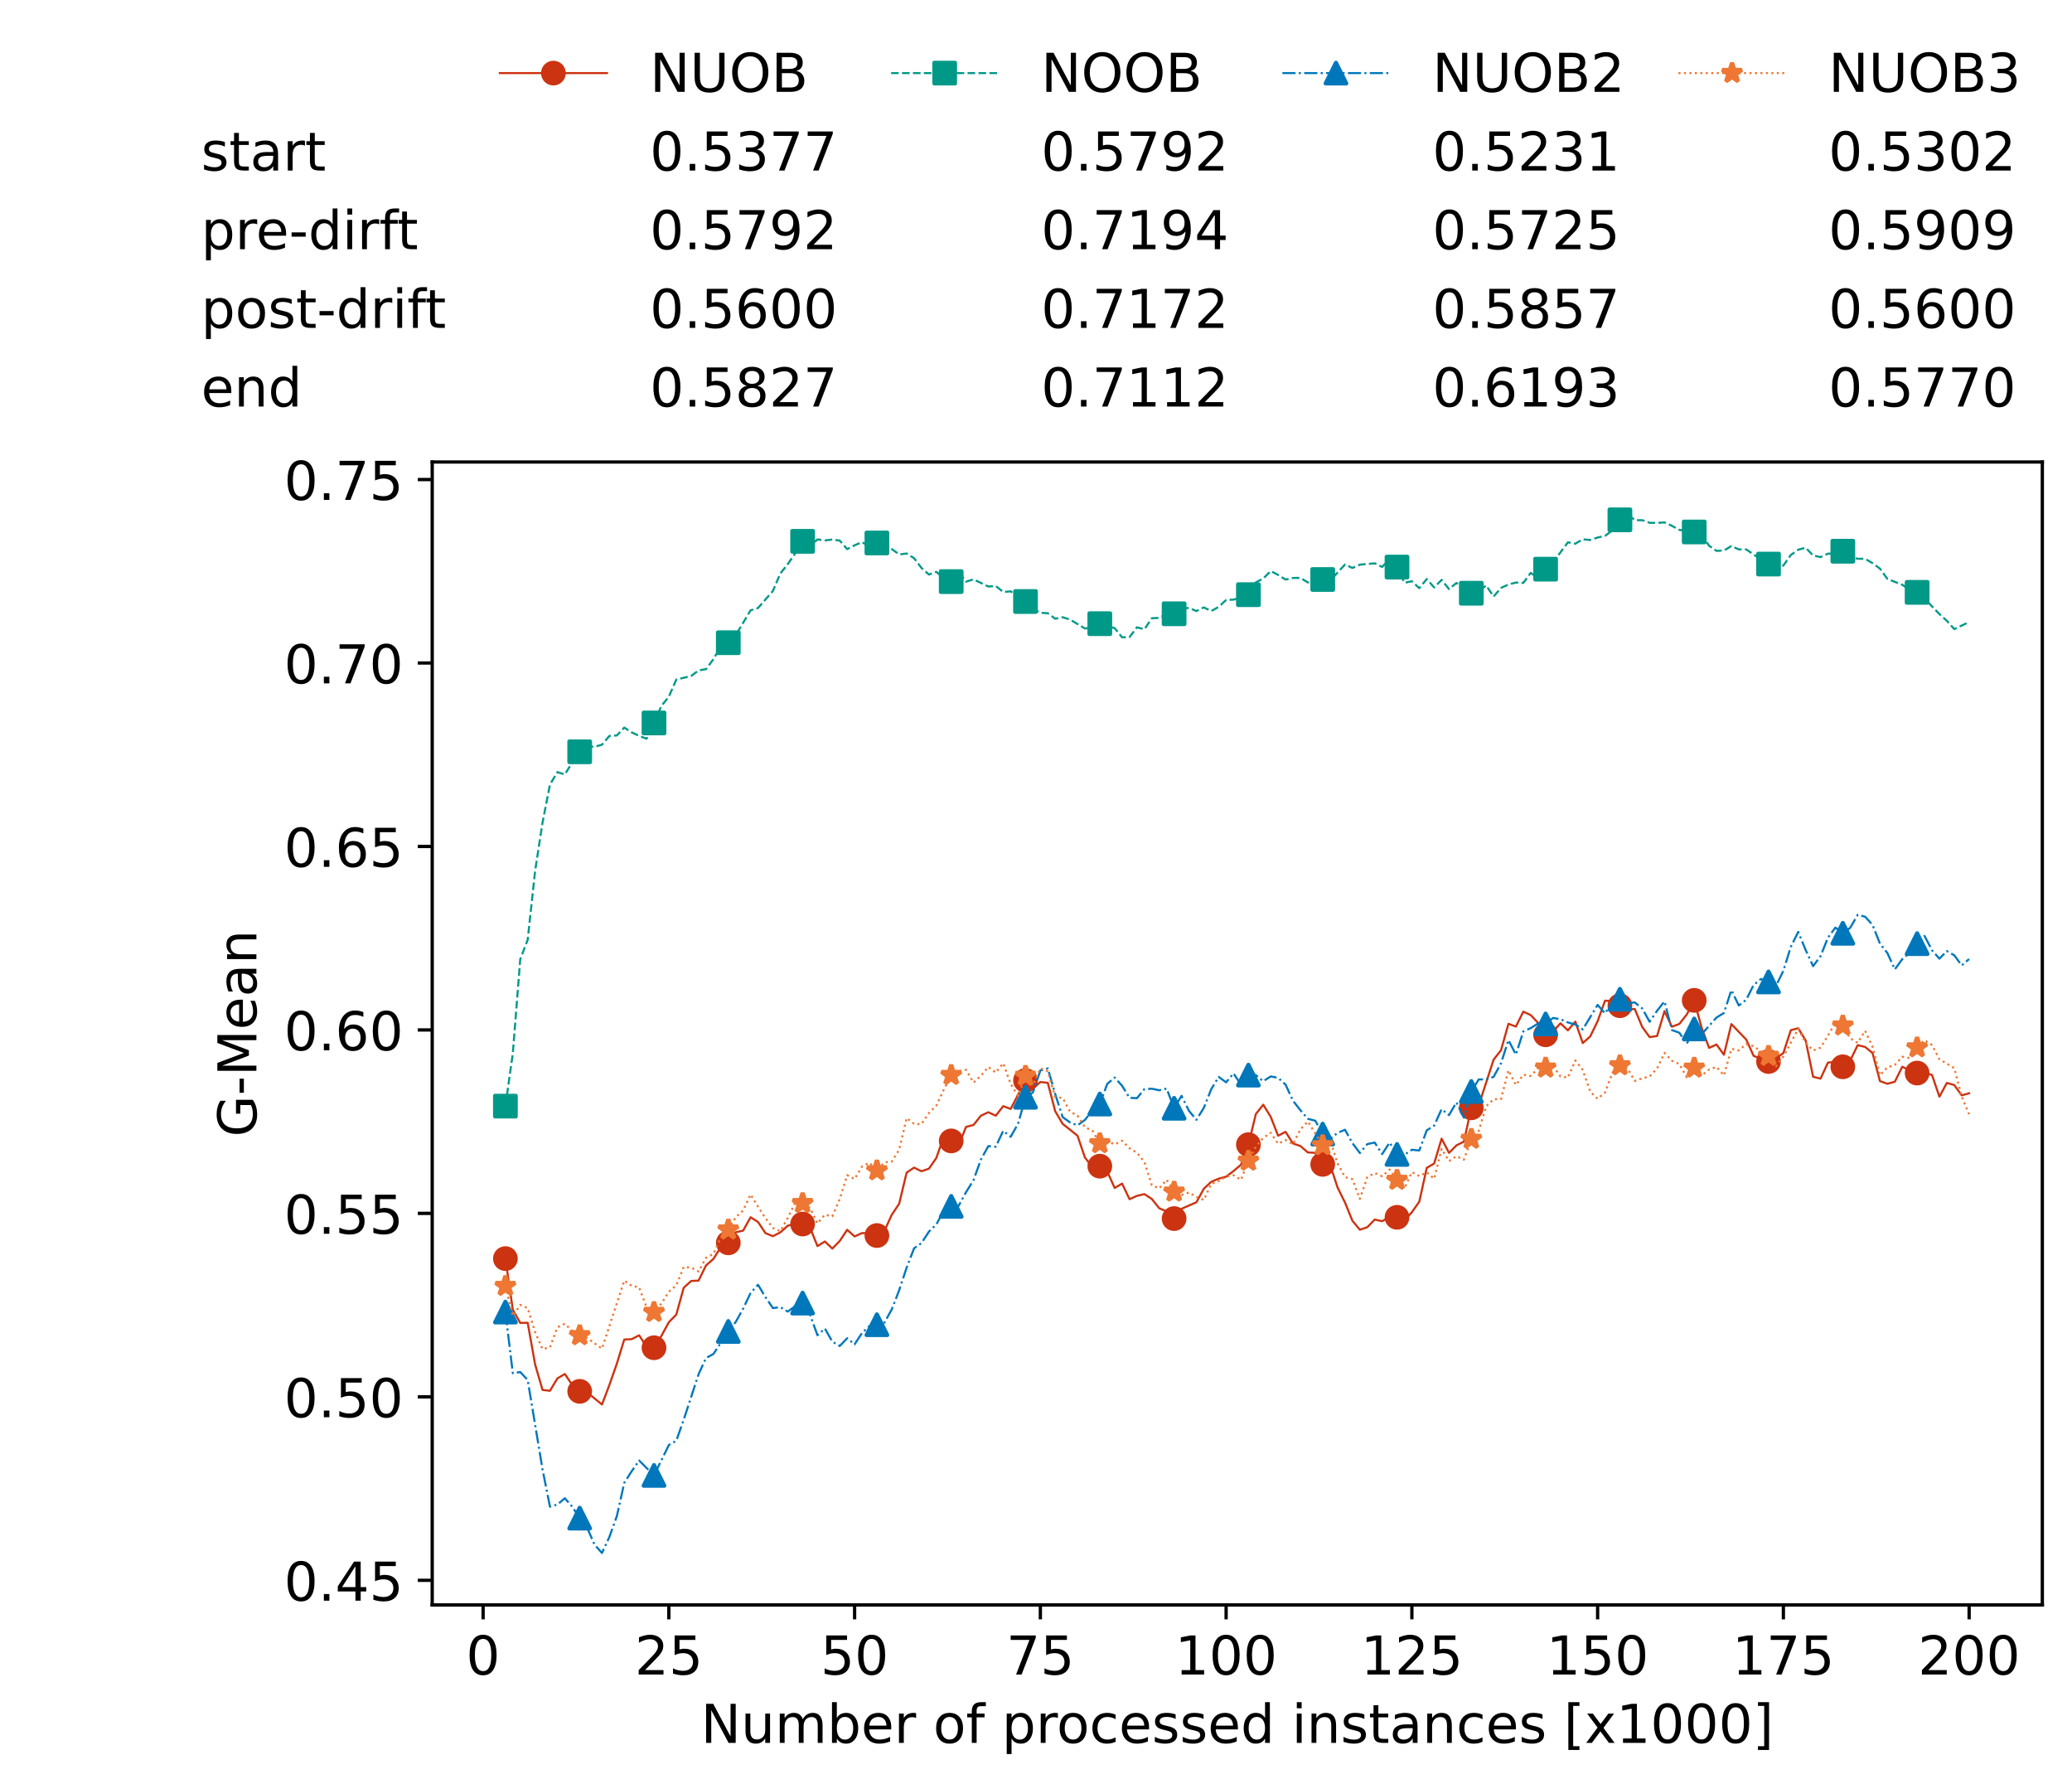 <?xml version="1.0" encoding="utf-8" standalone="no"?>
<!DOCTYPE svg PUBLIC "-//W3C//DTD SVG 1.1//EN"
  "http://www.w3.org/Graphics/SVG/1.1/DTD/svg11.dtd">
<!-- Created with matplotlib (https://matplotlib.org/) -->
<svg height="432.615pt" version="1.1" viewBox="0 0 502.65 432.615" width="502.65pt" xmlns="http://www.w3.org/2000/svg" xmlns:xlink="http://www.w3.org/1999/xlink">
 <defs>
  <style type="text/css">*{stroke-linecap:butt;stroke-linejoin:round;}</style>
 </defs>
 <g id="figure_1">
  <g id="patch_1">
   <path d="M 0 432.615 
L 502.65 432.615 
L 502.65 0 
L 0 0 
z
" style="fill:#ffffff;"/>
  </g>
  <g id="axes_1">
   <g id="patch_2">
    <path d="M 104.85 389.252 
L 495.45 389.252 
L 495.45 112.052 
L 104.85 112.052 
z
" style="fill:#ffffff;"/>
   </g>
   <g id="matplotlib.axis_1">
    <g id="xtick_1">
     <g id="line2d_1">
      <defs>
       <path d="M 0 0 
L 0 3.5 
" id="mad3cfcdffe" style="stroke:#000000;stroke-width:0.8;"/>
      </defs>
      <g>
       <use style="stroke:#000000;stroke-width:0.8;" x="117.197" xlink:href="#mad3cfcdffe" y="389.252"/>
      </g>
     </g>
     <g id="text_1">
      <!-- 0 -->
      <g transform="translate(113.061 406.13)scale(0.13 -0.13)">
       <defs>
        <path d="M 31.781 66.406 
Q 24.172 66.406 20.328 58.906 
Q 16.5 51.422 16.5 36.375 
Q 16.5 21.391 20.328 13.891 
Q 24.172 6.391 31.781 6.391 
Q 39.453 6.391 43.281 13.891 
Q 47.125 21.391 47.125 36.375 
Q 47.125 51.422 43.281 58.906 
Q 39.453 66.406 31.781 66.406 
z
M 31.781 74.219 
Q 44.047 74.219 50.516 64.516 
Q 56.984 54.828 56.984 36.375 
Q 56.984 17.969 50.516 8.266 
Q 44.047 -1.422 31.781 -1.422 
Q 19.531 -1.422 13.062 8.266 
Q 6.594 17.969 6.594 36.375 
Q 6.594 54.828 13.062 64.516 
Q 19.531 74.219 31.781 74.219 
z
" id="DejaVuSans-48"/>
       </defs>
       <use xlink:href="#DejaVuSans-48"/>
      </g>
     </g>
    </g>
    <g id="xtick_2">
     <g id="line2d_2">
      <g>
       <use style="stroke:#000000;stroke-width:0.8;" x="162.259" xlink:href="#mad3cfcdffe" y="389.252"/>
      </g>
     </g>
     <g id="text_2">
      <!-- 25 -->
      <g transform="translate(153.988 406.13)scale(0.13 -0.13)">
       <defs>
        <path d="M 19.188 8.297 
L 53.609 8.297 
L 53.609 0 
L 7.328 0 
L 7.328 8.297 
Q 12.938 14.109 22.625 23.891 
Q 32.328 33.688 34.812 36.531 
Q 39.547 41.844 41.422 45.531 
Q 43.312 49.219 43.312 52.781 
Q 43.312 58.594 39.234 62.25 
Q 35.156 65.922 28.609 65.922 
Q 23.969 65.922 18.812 64.312 
Q 13.672 62.703 7.812 59.422 
L 7.812 69.391 
Q 13.766 71.781 18.938 73 
Q 24.125 74.219 28.422 74.219 
Q 39.75 74.219 46.484 68.547 
Q 53.219 62.891 53.219 53.422 
Q 53.219 48.922 51.531 44.891 
Q 49.859 40.875 45.406 35.406 
Q 44.188 33.984 37.641 27.219 
Q 31.109 20.453 19.188 8.297 
z
" id="DejaVuSans-50"/>
        <path d="M 10.797 72.906 
L 49.516 72.906 
L 49.516 64.594 
L 19.828 64.594 
L 19.828 46.734 
Q 21.969 47.469 24.109 47.828 
Q 26.266 48.188 28.422 48.188 
Q 40.625 48.188 47.75 41.5 
Q 54.891 34.812 54.891 23.391 
Q 54.891 11.625 47.562 5.094 
Q 40.234 -1.422 26.906 -1.422 
Q 22.312 -1.422 17.547 -0.641 
Q 12.797 0.141 7.719 1.703 
L 7.719 11.625 
Q 12.109 9.234 16.797 8.062 
Q 21.484 6.891 26.703 6.891 
Q 35.156 6.891 40.078 11.328 
Q 45.016 15.766 45.016 23.391 
Q 45.016 31 40.078 35.438 
Q 35.156 39.891 26.703 39.891 
Q 22.75 39.891 18.812 39.016 
Q 14.891 38.141 10.797 36.281 
z
" id="DejaVuSans-53"/>
       </defs>
       <use xlink:href="#DejaVuSans-50"/>
       <use x="63.623" xlink:href="#DejaVuSans-53"/>
      </g>
     </g>
    </g>
    <g id="xtick_3">
     <g id="line2d_3">
      <g>
       <use style="stroke:#000000;stroke-width:0.8;" x="207.322" xlink:href="#mad3cfcdffe" y="389.252"/>
      </g>
     </g>
     <g id="text_3">
      <!-- 50 -->
      <g transform="translate(199.05 406.13)scale(0.13 -0.13)">
       <use xlink:href="#DejaVuSans-53"/>
       <use x="63.623" xlink:href="#DejaVuSans-48"/>
      </g>
     </g>
    </g>
    <g id="xtick_4">
     <g id="line2d_4">
      <g>
       <use style="stroke:#000000;stroke-width:0.8;" x="252.384" xlink:href="#mad3cfcdffe" y="389.252"/>
      </g>
     </g>
     <g id="text_4">
      <!-- 75 -->
      <g transform="translate(244.113 406.13)scale(0.13 -0.13)">
       <defs>
        <path d="M 8.203 72.906 
L 55.078 72.906 
L 55.078 68.703 
L 28.609 0 
L 18.312 0 
L 43.219 64.594 
L 8.203 64.594 
z
" id="DejaVuSans-55"/>
       </defs>
       <use xlink:href="#DejaVuSans-55"/>
       <use x="63.623" xlink:href="#DejaVuSans-53"/>
      </g>
     </g>
    </g>
    <g id="xtick_5">
     <g id="line2d_5">
      <g>
       <use style="stroke:#000000;stroke-width:0.8;" x="297.446" xlink:href="#mad3cfcdffe" y="389.252"/>
      </g>
     </g>
     <g id="text_5">
      <!-- 100 -->
      <g transform="translate(285.039 406.13)scale(0.13 -0.13)">
       <defs>
        <path d="M 12.406 8.297 
L 28.516 8.297 
L 28.516 63.922 
L 10.984 60.406 
L 10.984 69.391 
L 28.422 72.906 
L 38.281 72.906 
L 38.281 8.297 
L 54.391 8.297 
L 54.391 0 
L 12.406 0 
z
" id="DejaVuSans-49"/>
       </defs>
       <use xlink:href="#DejaVuSans-49"/>
       <use x="63.623" xlink:href="#DejaVuSans-48"/>
       <use x="127.246" xlink:href="#DejaVuSans-48"/>
      </g>
     </g>
    </g>
    <g id="xtick_6">
     <g id="line2d_6">
      <g>
       <use style="stroke:#000000;stroke-width:0.8;" x="342.509" xlink:href="#mad3cfcdffe" y="389.252"/>
      </g>
     </g>
     <g id="text_6">
      <!-- 125 -->
      <g transform="translate(330.102 406.13)scale(0.13 -0.13)">
       <use xlink:href="#DejaVuSans-49"/>
       <use x="63.623" xlink:href="#DejaVuSans-50"/>
       <use x="127.246" xlink:href="#DejaVuSans-53"/>
      </g>
     </g>
    </g>
    <g id="xtick_7">
     <g id="line2d_7">
      <g>
       <use style="stroke:#000000;stroke-width:0.8;" x="387.571" xlink:href="#mad3cfcdffe" y="389.252"/>
      </g>
     </g>
     <g id="text_7">
      <!-- 150 -->
      <g transform="translate(375.164 406.13)scale(0.13 -0.13)">
       <use xlink:href="#DejaVuSans-49"/>
       <use x="63.623" xlink:href="#DejaVuSans-53"/>
       <use x="127.246" xlink:href="#DejaVuSans-48"/>
      </g>
     </g>
    </g>
    <g id="xtick_8">
     <g id="line2d_8">
      <g>
       <use style="stroke:#000000;stroke-width:0.8;" x="432.633" xlink:href="#mad3cfcdffe" y="389.252"/>
      </g>
     </g>
     <g id="text_8">
      <!-- 175 -->
      <g transform="translate(420.226 406.13)scale(0.13 -0.13)">
       <use xlink:href="#DejaVuSans-49"/>
       <use x="63.623" xlink:href="#DejaVuSans-55"/>
       <use x="127.246" xlink:href="#DejaVuSans-53"/>
      </g>
     </g>
    </g>
    <g id="xtick_9">
     <g id="line2d_9">
      <g>
       <use style="stroke:#000000;stroke-width:0.8;" x="477.695" xlink:href="#mad3cfcdffe" y="389.252"/>
      </g>
     </g>
     <g id="text_9">
      <!-- 200 -->
      <g transform="translate(465.289 406.13)scale(0.13 -0.13)">
       <use xlink:href="#DejaVuSans-50"/>
       <use x="63.623" xlink:href="#DejaVuSans-48"/>
       <use x="127.246" xlink:href="#DejaVuSans-48"/>
      </g>
     </g>
    </g>
    <g id="text_10">
     <!-- Number of processed instances [x1000] -->
     <g transform="translate(170.025 422.711)scale(0.13 -0.13)">
      <defs>
       <path d="M 9.812 72.906 
L 23.094 72.906 
L 55.422 11.922 
L 55.422 72.906 
L 64.984 72.906 
L 64.984 0 
L 51.703 0 
L 19.391 60.984 
L 19.391 0 
L 9.812 0 
z
" id="DejaVuSans-78"/>
       <path d="M 8.5 21.578 
L 8.5 54.688 
L 17.484 54.688 
L 17.484 21.922 
Q 17.484 14.156 20.5 10.266 
Q 23.531 6.391 29.594 6.391 
Q 36.859 6.391 41.078 11.031 
Q 45.312 15.672 45.312 23.688 
L 45.312 54.688 
L 54.297 54.688 
L 54.297 0 
L 45.312 0 
L 45.312 8.406 
Q 42.047 3.422 37.719 1 
Q 33.406 -1.422 27.688 -1.422 
Q 18.266 -1.422 13.375 4.438 
Q 8.5 10.297 8.5 21.578 
z
M 31.109 56 
z
" id="DejaVuSans-117"/>
       <path d="M 52 44.188 
Q 55.375 50.25 60.062 53.125 
Q 64.75 56 71.094 56 
Q 79.641 56 84.281 50.016 
Q 88.922 44.047 88.922 33.016 
L 88.922 0 
L 79.891 0 
L 79.891 32.719 
Q 79.891 40.578 77.094 44.375 
Q 74.312 48.188 68.609 48.188 
Q 61.625 48.188 57.562 43.547 
Q 53.516 38.922 53.516 30.906 
L 53.516 0 
L 44.484 0 
L 44.484 32.719 
Q 44.484 40.625 41.703 44.406 
Q 38.922 48.188 33.109 48.188 
Q 26.219 48.188 22.156 43.531 
Q 18.109 38.875 18.109 30.906 
L 18.109 0 
L 9.078 0 
L 9.078 54.688 
L 18.109 54.688 
L 18.109 46.188 
Q 21.188 51.219 25.484 53.609 
Q 29.781 56 35.688 56 
Q 41.656 56 45.828 52.969 
Q 50 49.953 52 44.188 
z
" id="DejaVuSans-109"/>
       <path d="M 48.688 27.297 
Q 48.688 37.203 44.609 42.844 
Q 40.531 48.484 33.406 48.484 
Q 26.266 48.484 22.188 42.844 
Q 18.109 37.203 18.109 27.297 
Q 18.109 17.391 22.188 11.75 
Q 26.266 6.109 33.406 6.109 
Q 40.531 6.109 44.609 11.75 
Q 48.688 17.391 48.688 27.297 
z
M 18.109 46.391 
Q 20.953 51.266 25.266 53.625 
Q 29.594 56 35.594 56 
Q 45.562 56 51.781 48.094 
Q 58.016 40.188 58.016 27.297 
Q 58.016 14.406 51.781 6.484 
Q 45.562 -1.422 35.594 -1.422 
Q 29.594 -1.422 25.266 0.953 
Q 20.953 3.328 18.109 8.203 
L 18.109 0 
L 9.078 0 
L 9.078 75.984 
L 18.109 75.984 
z
" id="DejaVuSans-98"/>
       <path d="M 56.203 29.594 
L 56.203 25.203 
L 14.891 25.203 
Q 15.484 15.922 20.484 11.062 
Q 25.484 6.203 34.422 6.203 
Q 39.594 6.203 44.453 7.469 
Q 49.312 8.734 54.109 11.281 
L 54.109 2.781 
Q 49.266 0.734 44.188 -0.344 
Q 39.109 -1.422 33.891 -1.422 
Q 20.797 -1.422 13.156 6.188 
Q 5.516 13.812 5.516 26.812 
Q 5.516 40.234 12.766 48.109 
Q 20.016 56 32.328 56 
Q 43.359 56 49.781 48.891 
Q 56.203 41.797 56.203 29.594 
z
M 47.219 32.234 
Q 47.125 39.594 43.094 43.984 
Q 39.062 48.391 32.422 48.391 
Q 24.906 48.391 20.391 44.141 
Q 15.875 39.891 15.188 32.172 
z
" id="DejaVuSans-101"/>
       <path d="M 41.109 46.297 
Q 39.594 47.172 37.812 47.578 
Q 36.031 48 33.891 48 
Q 26.266 48 22.188 43.047 
Q 18.109 38.094 18.109 28.812 
L 18.109 0 
L 9.078 0 
L 9.078 54.688 
L 18.109 54.688 
L 18.109 46.188 
Q 20.953 51.172 25.484 53.578 
Q 30.031 56 36.531 56 
Q 37.453 56 38.578 55.875 
Q 39.703 55.766 41.062 55.516 
z
" id="DejaVuSans-114"/>
       <path id="DejaVuSans-32"/>
       <path d="M 30.609 48.391 
Q 23.391 48.391 19.188 42.75 
Q 14.984 37.109 14.984 27.297 
Q 14.984 17.484 19.156 11.844 
Q 23.344 6.203 30.609 6.203 
Q 37.797 6.203 41.984 11.859 
Q 46.188 17.531 46.188 27.297 
Q 46.188 37.016 41.984 42.703 
Q 37.797 48.391 30.609 48.391 
z
M 30.609 56 
Q 42.328 56 49.016 48.375 
Q 55.719 40.766 55.719 27.297 
Q 55.719 13.875 49.016 6.219 
Q 42.328 -1.422 30.609 -1.422 
Q 18.844 -1.422 12.172 6.219 
Q 5.516 13.875 5.516 27.297 
Q 5.516 40.766 12.172 48.375 
Q 18.844 56 30.609 56 
z
" id="DejaVuSans-111"/>
       <path d="M 37.109 75.984 
L 37.109 68.5 
L 28.516 68.5 
Q 23.688 68.5 21.797 66.547 
Q 19.922 64.594 19.922 59.516 
L 19.922 54.688 
L 34.719 54.688 
L 34.719 47.703 
L 19.922 47.703 
L 19.922 0 
L 10.891 0 
L 10.891 47.703 
L 2.297 47.703 
L 2.297 54.688 
L 10.891 54.688 
L 10.891 58.5 
Q 10.891 67.625 15.141 71.797 
Q 19.391 75.984 28.609 75.984 
z
" id="DejaVuSans-102"/>
       <path d="M 18.109 8.203 
L 18.109 -20.797 
L 9.078 -20.797 
L 9.078 54.688 
L 18.109 54.688 
L 18.109 46.391 
Q 20.953 51.266 25.266 53.625 
Q 29.594 56 35.594 56 
Q 45.562 56 51.781 48.094 
Q 58.016 40.188 58.016 27.297 
Q 58.016 14.406 51.781 6.484 
Q 45.562 -1.422 35.594 -1.422 
Q 29.594 -1.422 25.266 0.953 
Q 20.953 3.328 18.109 8.203 
z
M 48.688 27.297 
Q 48.688 37.203 44.609 42.844 
Q 40.531 48.484 33.406 48.484 
Q 26.266 48.484 22.188 42.844 
Q 18.109 37.203 18.109 27.297 
Q 18.109 17.391 22.188 11.75 
Q 26.266 6.109 33.406 6.109 
Q 40.531 6.109 44.609 11.75 
Q 48.688 17.391 48.688 27.297 
z
" id="DejaVuSans-112"/>
       <path d="M 48.781 52.594 
L 48.781 44.188 
Q 44.969 46.297 41.141 47.344 
Q 37.312 48.391 33.406 48.391 
Q 24.656 48.391 19.812 42.844 
Q 14.984 37.312 14.984 27.297 
Q 14.984 17.281 19.812 11.734 
Q 24.656 6.203 33.406 6.203 
Q 37.312 6.203 41.141 7.25 
Q 44.969 8.297 48.781 10.406 
L 48.781 2.094 
Q 45.016 0.344 40.984 -0.531 
Q 36.969 -1.422 32.422 -1.422 
Q 20.062 -1.422 12.781 6.344 
Q 5.516 14.109 5.516 27.297 
Q 5.516 40.672 12.859 48.328 
Q 20.219 56 33.016 56 
Q 37.156 56 41.109 55.141 
Q 45.062 54.297 48.781 52.594 
z
" id="DejaVuSans-99"/>
       <path d="M 44.281 53.078 
L 44.281 44.578 
Q 40.484 46.531 36.375 47.5 
Q 32.281 48.484 27.875 48.484 
Q 21.188 48.484 17.844 46.438 
Q 14.5 44.391 14.5 40.281 
Q 14.5 37.156 16.891 35.375 
Q 19.281 33.594 26.516 31.984 
L 29.594 31.297 
Q 39.156 29.25 43.188 25.516 
Q 47.219 21.781 47.219 15.094 
Q 47.219 7.469 41.188 3.016 
Q 35.156 -1.422 24.609 -1.422 
Q 20.219 -1.422 15.453 -0.562 
Q 10.688 0.297 5.422 2 
L 5.422 11.281 
Q 10.406 8.688 15.234 7.391 
Q 20.062 6.109 24.812 6.109 
Q 31.156 6.109 34.562 8.281 
Q 37.984 10.453 37.984 14.406 
Q 37.984 18.062 35.516 20.016 
Q 33.062 21.969 24.703 23.781 
L 21.578 24.516 
Q 13.234 26.266 9.516 29.906 
Q 5.812 33.547 5.812 39.891 
Q 5.812 47.609 11.281 51.797 
Q 16.75 56 26.812 56 
Q 31.781 56 36.172 55.266 
Q 40.578 54.547 44.281 53.078 
z
" id="DejaVuSans-115"/>
       <path d="M 45.406 46.391 
L 45.406 75.984 
L 54.391 75.984 
L 54.391 0 
L 45.406 0 
L 45.406 8.203 
Q 42.578 3.328 38.25 0.953 
Q 33.938 -1.422 27.875 -1.422 
Q 17.969 -1.422 11.734 6.484 
Q 5.516 14.406 5.516 27.297 
Q 5.516 40.188 11.734 48.094 
Q 17.969 56 27.875 56 
Q 33.938 56 38.25 53.625 
Q 42.578 51.266 45.406 46.391 
z
M 14.797 27.297 
Q 14.797 17.391 18.875 11.75 
Q 22.953 6.109 30.078 6.109 
Q 37.203 6.109 41.297 11.75 
Q 45.406 17.391 45.406 27.297 
Q 45.406 37.203 41.297 42.844 
Q 37.203 48.484 30.078 48.484 
Q 22.953 48.484 18.875 42.844 
Q 14.797 37.203 14.797 27.297 
z
" id="DejaVuSans-100"/>
       <path d="M 9.422 54.688 
L 18.406 54.688 
L 18.406 0 
L 9.422 0 
z
M 9.422 75.984 
L 18.406 75.984 
L 18.406 64.594 
L 9.422 64.594 
z
" id="DejaVuSans-105"/>
       <path d="M 54.891 33.016 
L 54.891 0 
L 45.906 0 
L 45.906 32.719 
Q 45.906 40.484 42.875 44.328 
Q 39.844 48.188 33.797 48.188 
Q 26.516 48.188 22.312 43.547 
Q 18.109 38.922 18.109 30.906 
L 18.109 0 
L 9.078 0 
L 9.078 54.688 
L 18.109 54.688 
L 18.109 46.188 
Q 21.344 51.125 25.703 53.562 
Q 30.078 56 35.797 56 
Q 45.219 56 50.047 50.172 
Q 54.891 44.344 54.891 33.016 
z
" id="DejaVuSans-110"/>
       <path d="M 18.312 70.219 
L 18.312 54.688 
L 36.812 54.688 
L 36.812 47.703 
L 18.312 47.703 
L 18.312 18.016 
Q 18.312 11.328 20.141 9.422 
Q 21.969 7.516 27.594 7.516 
L 36.812 7.516 
L 36.812 0 
L 27.594 0 
Q 17.188 0 13.234 3.875 
Q 9.281 7.766 9.281 18.016 
L 9.281 47.703 
L 2.688 47.703 
L 2.688 54.688 
L 9.281 54.688 
L 9.281 70.219 
z
" id="DejaVuSans-116"/>
       <path d="M 34.281 27.484 
Q 23.391 27.484 19.188 25 
Q 14.984 22.516 14.984 16.5 
Q 14.984 11.719 18.141 8.906 
Q 21.297 6.109 26.703 6.109 
Q 34.188 6.109 38.703 11.406 
Q 43.219 16.703 43.219 25.484 
L 43.219 27.484 
z
M 52.203 31.203 
L 52.203 0 
L 43.219 0 
L 43.219 8.297 
Q 40.141 3.328 35.547 0.953 
Q 30.953 -1.422 24.312 -1.422 
Q 15.922 -1.422 10.953 3.297 
Q 6 8.016 6 15.922 
Q 6 25.141 12.172 29.828 
Q 18.359 34.516 30.609 34.516 
L 43.219 34.516 
L 43.219 35.406 
Q 43.219 41.609 39.141 45 
Q 35.062 48.391 27.688 48.391 
Q 23 48.391 18.547 47.266 
Q 14.109 46.141 10.016 43.891 
L 10.016 52.203 
Q 14.938 54.109 19.578 55.047 
Q 24.219 56 28.609 56 
Q 40.484 56 46.344 49.844 
Q 52.203 43.703 52.203 31.203 
z
" id="DejaVuSans-97"/>
       <path d="M 8.594 75.984 
L 29.297 75.984 
L 29.297 69 
L 17.578 69 
L 17.578 -6.203 
L 29.297 -6.203 
L 29.297 -13.188 
L 8.594 -13.188 
z
" id="DejaVuSans-91"/>
       <path d="M 54.891 54.688 
L 35.109 28.078 
L 55.906 0 
L 45.312 0 
L 29.391 21.484 
L 13.484 0 
L 2.875 0 
L 24.125 28.609 
L 4.688 54.688 
L 15.281 54.688 
L 29.781 35.203 
L 44.281 54.688 
z
" id="DejaVuSans-120"/>
       <path d="M 30.422 75.984 
L 30.422 -13.188 
L 9.719 -13.188 
L 9.719 -6.203 
L 21.391 -6.203 
L 21.391 69 
L 9.719 69 
L 9.719 75.984 
z
" id="DejaVuSans-93"/>
      </defs>
      <use xlink:href="#DejaVuSans-78"/>
      <use x="74.805" xlink:href="#DejaVuSans-117"/>
      <use x="138.184" xlink:href="#DejaVuSans-109"/>
      <use x="235.596" xlink:href="#DejaVuSans-98"/>
      <use x="299.072" xlink:href="#DejaVuSans-101"/>
      <use x="360.596" xlink:href="#DejaVuSans-114"/>
      <use x="401.709" xlink:href="#DejaVuSans-32"/>
      <use x="433.496" xlink:href="#DejaVuSans-111"/>
      <use x="494.678" xlink:href="#DejaVuSans-102"/>
      <use x="529.883" xlink:href="#DejaVuSans-32"/>
      <use x="561.67" xlink:href="#DejaVuSans-112"/>
      <use x="625.146" xlink:href="#DejaVuSans-114"/>
      <use x="664.01" xlink:href="#DejaVuSans-111"/>
      <use x="725.191" xlink:href="#DejaVuSans-99"/>
      <use x="780.172" xlink:href="#DejaVuSans-101"/>
      <use x="841.695" xlink:href="#DejaVuSans-115"/>
      <use x="893.795" xlink:href="#DejaVuSans-115"/>
      <use x="945.895" xlink:href="#DejaVuSans-101"/>
      <use x="1007.418" xlink:href="#DejaVuSans-100"/>
      <use x="1070.895" xlink:href="#DejaVuSans-32"/>
      <use x="1102.682" xlink:href="#DejaVuSans-105"/>
      <use x="1130.465" xlink:href="#DejaVuSans-110"/>
      <use x="1193.844" xlink:href="#DejaVuSans-115"/>
      <use x="1245.943" xlink:href="#DejaVuSans-116"/>
      <use x="1285.152" xlink:href="#DejaVuSans-97"/>
      <use x="1346.432" xlink:href="#DejaVuSans-110"/>
      <use x="1409.811" xlink:href="#DejaVuSans-99"/>
      <use x="1464.791" xlink:href="#DejaVuSans-101"/>
      <use x="1526.314" xlink:href="#DejaVuSans-115"/>
      <use x="1578.414" xlink:href="#DejaVuSans-32"/>
      <use x="1610.201" xlink:href="#DejaVuSans-91"/>
      <use x="1649.215" xlink:href="#DejaVuSans-120"/>
      <use x="1708.395" xlink:href="#DejaVuSans-49"/>
      <use x="1772.018" xlink:href="#DejaVuSans-48"/>
      <use x="1835.641" xlink:href="#DejaVuSans-48"/>
      <use x="1899.264" xlink:href="#DejaVuSans-48"/>
      <use x="1962.887" xlink:href="#DejaVuSans-93"/>
     </g>
    </g>
   </g>
   <g id="matplotlib.axis_2">
    <g id="ytick_1">
     <g id="line2d_10">
      <defs>
       <path d="M 0 0 
L -3.5 0 
" id="m72e26cb5ae" style="stroke:#000000;stroke-width:0.8;"/>
      </defs>
      <g>
       <use style="stroke:#000000;stroke-width:0.8;" x="104.85" xlink:href="#m72e26cb5ae" y="383.281"/>
      </g>
     </g>
     <g id="text_11">
      <!-- 0.45 -->
      <g transform="translate(68.905 388.22)scale(0.13 -0.13)">
       <defs>
        <path d="M 10.688 12.406 
L 21 12.406 
L 21 0 
L 10.688 0 
z
" id="DejaVuSans-46"/>
        <path d="M 37.797 64.312 
L 12.891 25.391 
L 37.797 25.391 
z
M 35.203 72.906 
L 47.609 72.906 
L 47.609 25.391 
L 58.016 25.391 
L 58.016 17.188 
L 47.609 17.188 
L 47.609 0 
L 37.797 0 
L 37.797 17.188 
L 4.891 17.188 
L 4.891 26.703 
z
" id="DejaVuSans-52"/>
       </defs>
       <use xlink:href="#DejaVuSans-48"/>
       <use x="63.623" xlink:href="#DejaVuSans-46"/>
       <use x="95.41" xlink:href="#DejaVuSans-52"/>
       <use x="159.033" xlink:href="#DejaVuSans-53"/>
      </g>
     </g>
    </g>
    <g id="ytick_2">
     <g id="line2d_11">
      <g>
       <use style="stroke:#000000;stroke-width:0.8;" x="104.85" xlink:href="#m72e26cb5ae" y="338.785"/>
      </g>
     </g>
     <g id="text_12">
      <!-- 0.50 -->
      <g transform="translate(68.905 343.724)scale(0.13 -0.13)">
       <use xlink:href="#DejaVuSans-48"/>
       <use x="63.623" xlink:href="#DejaVuSans-46"/>
       <use x="95.41" xlink:href="#DejaVuSans-53"/>
       <use x="159.033" xlink:href="#DejaVuSans-48"/>
      </g>
     </g>
    </g>
    <g id="ytick_3">
     <g id="line2d_12">
      <g>
       <use style="stroke:#000000;stroke-width:0.8;" x="104.85" xlink:href="#m72e26cb5ae" y="294.289"/>
      </g>
     </g>
     <g id="text_13">
      <!-- 0.55 -->
      <g transform="translate(68.905 299.228)scale(0.13 -0.13)">
       <use xlink:href="#DejaVuSans-48"/>
       <use x="63.623" xlink:href="#DejaVuSans-46"/>
       <use x="95.41" xlink:href="#DejaVuSans-53"/>
       <use x="159.033" xlink:href="#DejaVuSans-53"/>
      </g>
     </g>
    </g>
    <g id="ytick_4">
     <g id="line2d_13">
      <g>
       <use style="stroke:#000000;stroke-width:0.8;" x="104.85" xlink:href="#m72e26cb5ae" y="249.793"/>
      </g>
     </g>
     <g id="text_14">
      <!-- 0.60 -->
      <g transform="translate(68.905 254.732)scale(0.13 -0.13)">
       <defs>
        <path d="M 33.016 40.375 
Q 26.375 40.375 22.484 35.828 
Q 18.609 31.297 18.609 23.391 
Q 18.609 15.531 22.484 10.953 
Q 26.375 6.391 33.016 6.391 
Q 39.656 6.391 43.531 10.953 
Q 47.406 15.531 47.406 23.391 
Q 47.406 31.297 43.531 35.828 
Q 39.656 40.375 33.016 40.375 
z
M 52.594 71.297 
L 52.594 62.312 
Q 48.875 64.062 45.094 64.984 
Q 41.312 65.922 37.594 65.922 
Q 27.828 65.922 22.672 59.328 
Q 17.531 52.734 16.797 39.406 
Q 19.672 43.656 24.016 45.922 
Q 28.375 48.188 33.594 48.188 
Q 44.578 48.188 50.953 41.516 
Q 57.328 34.859 57.328 23.391 
Q 57.328 12.156 50.688 5.359 
Q 44.047 -1.422 33.016 -1.422 
Q 20.359 -1.422 13.672 8.266 
Q 6.984 17.969 6.984 36.375 
Q 6.984 53.656 15.188 63.938 
Q 23.391 74.219 37.203 74.219 
Q 40.922 74.219 44.703 73.484 
Q 48.484 72.75 52.594 71.297 
z
" id="DejaVuSans-54"/>
       </defs>
       <use xlink:href="#DejaVuSans-48"/>
       <use x="63.623" xlink:href="#DejaVuSans-46"/>
       <use x="95.41" xlink:href="#DejaVuSans-54"/>
       <use x="159.033" xlink:href="#DejaVuSans-48"/>
      </g>
     </g>
    </g>
    <g id="ytick_5">
     <g id="line2d_14">
      <g>
       <use style="stroke:#000000;stroke-width:0.8;" x="104.85" xlink:href="#m72e26cb5ae" y="205.297"/>
      </g>
     </g>
     <g id="text_15">
      <!-- 0.65 -->
      <g transform="translate(68.905 210.236)scale(0.13 -0.13)">
       <use xlink:href="#DejaVuSans-48"/>
       <use x="63.623" xlink:href="#DejaVuSans-46"/>
       <use x="95.41" xlink:href="#DejaVuSans-54"/>
       <use x="159.033" xlink:href="#DejaVuSans-53"/>
      </g>
     </g>
    </g>
    <g id="ytick_6">
     <g id="line2d_15">
      <g>
       <use style="stroke:#000000;stroke-width:0.8;" x="104.85" xlink:href="#m72e26cb5ae" y="160.802"/>
      </g>
     </g>
     <g id="text_16">
      <!-- 0.70 -->
      <g transform="translate(68.905 165.741)scale(0.13 -0.13)">
       <use xlink:href="#DejaVuSans-48"/>
       <use x="63.623" xlink:href="#DejaVuSans-46"/>
       <use x="95.41" xlink:href="#DejaVuSans-55"/>
       <use x="159.033" xlink:href="#DejaVuSans-48"/>
      </g>
     </g>
    </g>
    <g id="ytick_7">
     <g id="line2d_16">
      <g>
       <use style="stroke:#000000;stroke-width:0.8;" x="104.85" xlink:href="#m72e26cb5ae" y="116.306"/>
      </g>
     </g>
     <g id="text_17">
      <!-- 0.75 -->
      <g transform="translate(68.905 121.245)scale(0.13 -0.13)">
       <use xlink:href="#DejaVuSans-48"/>
       <use x="63.623" xlink:href="#DejaVuSans-46"/>
       <use x="95.41" xlink:href="#DejaVuSans-55"/>
       <use x="159.033" xlink:href="#DejaVuSans-53"/>
      </g>
     </g>
    </g>
    <g id="text_18">
     <!-- G-Mean -->
     <g transform="translate(62.201 275.744)rotate(-90)scale(0.13 -0.13)">
      <defs>
       <path d="M 59.516 10.406 
L 59.516 29.984 
L 43.406 29.984 
L 43.406 38.094 
L 69.281 38.094 
L 69.281 6.781 
Q 63.578 2.734 56.688 0.656 
Q 49.812 -1.422 42 -1.422 
Q 24.906 -1.422 15.25 8.562 
Q 5.609 18.562 5.609 36.375 
Q 5.609 54.25 15.25 64.234 
Q 24.906 74.219 42 74.219 
Q 49.125 74.219 55.547 72.453 
Q 61.969 70.703 67.391 67.281 
L 67.391 56.781 
Q 61.922 61.422 55.766 63.766 
Q 49.609 66.109 42.828 66.109 
Q 29.438 66.109 22.719 58.641 
Q 16.016 51.172 16.016 36.375 
Q 16.016 21.625 22.719 14.156 
Q 29.438 6.688 42.828 6.688 
Q 48.047 6.688 52.141 7.594 
Q 56.25 8.5 59.516 10.406 
z
" id="DejaVuSans-71"/>
       <path d="M 4.891 31.391 
L 31.203 31.391 
L 31.203 23.391 
L 4.891 23.391 
z
" id="DejaVuSans-45"/>
       <path d="M 9.812 72.906 
L 24.516 72.906 
L 43.109 23.297 
L 61.812 72.906 
L 76.516 72.906 
L 76.516 0 
L 66.891 0 
L 66.891 64.016 
L 48.094 14.016 
L 38.188 14.016 
L 19.391 64.016 
L 19.391 0 
L 9.812 0 
z
" id="DejaVuSans-77"/>
      </defs>
      <use xlink:href="#DejaVuSans-71"/>
      <use x="77.49" xlink:href="#DejaVuSans-45"/>
      <use x="113.574" xlink:href="#DejaVuSans-77"/>
      <use x="199.854" xlink:href="#DejaVuSans-101"/>
      <use x="261.377" xlink:href="#DejaVuSans-97"/>
      <use x="322.656" xlink:href="#DejaVuSans-110"/>
     </g>
    </g>
   </g>
   <g id="line2d_17"/>
   <g id="line2d_18"/>
   <g id="line2d_19"/>
   <g id="line2d_20"/>
   <g id="line2d_21"/>
   <g id="line2d_22">
    <path clip-path="url(#p3741fe8979)" d="M 122.605 305.255 
L 124.407 317.652 
L 126.21 320.857 
L 128.012 320.814 
L 129.815 330.926 
L 131.617 337.108 
L 133.419 337.313 
L 135.222 334.308 
L 137.024 333.242 
L 138.827 335.901 
L 140.629 337.45 
L 142.432 337.714 
L 146.037 340.633 
L 147.839 335.89 
L 149.642 330.726 
L 151.444 324.876 
L 153.247 324.796 
L 155.049 323.85 
L 156.852 326.617 
L 158.654 326.875 
L 160.457 323.99 
L 162.259 320.668 
L 164.062 318.845 
L 165.864 312.317 
L 167.667 310.676 
L 169.469 310.59 
L 171.272 306.91 
L 173.074 305.333 
L 174.877 302.457 
L 176.679 301.433 
L 178.482 298.874 
L 180.284 298.465 
L 182.087 295.222 
L 183.889 296.365 
L 185.692 299.08 
L 187.494 299.814 
L 189.297 298.899 
L 191.099 297.281 
L 192.902 296.789 
L 194.704 296.867 
L 196.507 297.743 
L 198.309 302.216 
L 200.112 301.099 
L 201.914 302.821 
L 203.717 300.975 
L 205.519 298.273 
L 207.322 299.879 
L 209.124 299.059 
L 210.927 299.106 
L 212.729 299.66 
L 214.532 298.578 
L 216.334 294.637 
L 218.137 291.928 
L 219.939 284.407 
L 221.742 283.187 
L 223.544 284.068 
L 225.347 283.441 
L 227.149 280.843 
L 228.952 275.666 
L 232.557 277.773 
L 234.359 273.311 
L 236.162 272.845 
L 237.964 270.594 
L 239.767 269.758 
L 241.569 270.595 
L 243.372 268.278 
L 245.174 268.956 
L 248.779 262.063 
L 250.581 263.991 
L 252.384 262.427 
L 254.186 262.621 
L 255.989 269.51 
L 257.791 272.569 
L 261.396 275.448 
L 263.199 280.749 
L 265.001 283.053 
L 266.804 282.837 
L 268.606 284.132 
L 270.409 288.119 
L 272.211 287.063 
L 274.014 290.844 
L 275.816 290.037 
L 277.619 289.61 
L 279.421 290.788 
L 281.224 293.049 
L 283.026 293.804 
L 284.829 295.546 
L 286.631 293.168 
L 290.236 291.594 
L 292.039 288.313 
L 293.841 286.628 
L 295.644 285.865 
L 297.446 285.382 
L 299.249 284.013 
L 301.051 282.491 
L 302.854 277.612 
L 304.656 270.2 
L 306.459 267.928 
L 308.261 270.868 
L 310.064 275.453 
L 311.866 274.51 
L 313.669 277.333 
L 315.471 277.954 
L 317.274 279.507 
L 319.076 279.602 
L 320.879 282.397 
L 322.681 282.532 
L 324.484 288.008 
L 326.286 291.653 
L 328.089 296.087 
L 329.891 298.25 
L 331.694 297.644 
L 333.496 295.785 
L 335.299 296.181 
L 337.101 295.148 
L 338.904 295.239 
L 340.706 295.984 
L 342.509 294.001 
L 344.311 291.444 
L 346.114 283.259 
L 347.916 282.189 
L 349.719 276.165 
L 351.521 279.609 
L 353.324 277.786 
L 355.126 276.888 
L 356.928 268.685 
L 358.731 268.071 
L 362.336 257.006 
L 364.138 254.705 
L 365.941 248.302 
L 367.743 248.981 
L 369.546 245.353 
L 371.348 246.195 
L 373.151 248.108 
L 374.953 250.972 
L 376.756 250.177 
L 378.558 248.186 
L 380.361 249.893 
L 382.163 247.779 
L 383.966 252.977 
L 385.768 251.379 
L 387.571 247.677 
L 389.373 242.701 
L 391.176 242.801 
L 392.978 243.917 
L 394.781 244.782 
L 396.583 244.723 
L 398.386 249.066 
L 400.188 251.529 
L 401.991 251.273 
L 403.793 245.247 
L 405.596 249.018 
L 407.398 248.338 
L 409.201 246.04 
L 411.003 242.62 
L 412.806 249.274 
L 414.608 254.152 
L 416.411 253.33 
L 418.213 255.807 
L 420.016 248.378 
L 423.621 252.135 
L 425.423 256.094 
L 429.028 257.451 
L 430.831 256.72 
L 432.633 255.39 
L 434.436 249.849 
L 436.238 249.381 
L 438.041 252.346 
L 439.843 261.146 
L 441.646 261.606 
L 443.448 257.711 
L 445.251 257.525 
L 447.053 258.733 
L 448.856 257.198 
L 450.658 253.486 
L 452.461 253.914 
L 454.263 255.396 
L 456.066 262.203 
L 457.868 262.851 
L 459.671 262.354 
L 461.473 258.723 
L 463.276 259.622 
L 465.078 260.256 
L 466.881 260.234 
L 468.683 260.706 
L 470.485 265.982 
L 472.288 262.646 
L 474.09 263.153 
L 475.893 265.661 
L 477.695 265.153 
L 477.695 265.153 
" style="fill:none;stroke:#cc3311;stroke-linecap:square;stroke-width:0.5;"/>
    <defs>
     <path d="M 0 2.5 
C 0.663 2.5 1.299 2.237 1.768 1.768 
C 2.237 1.299 2.5 0.663 2.5 0 
C 2.5 -0.663 2.237 -1.299 1.768 -1.768 
C 1.299 -2.237 0.663 -2.5 0 -2.5 
C -0.663 -2.5 -1.299 -2.237 -1.768 -1.768 
C -2.237 -1.299 -2.5 -0.663 -2.5 0 
C -2.5 0.663 -2.237 1.299 -1.768 1.768 
C -1.299 2.237 -0.663 2.5 0 2.5 
z
" id="m08278eaef4" style="stroke:#cc3311;"/>
    </defs>
    <g clip-path="url(#p3741fe8979)">
     <use style="fill:#cc3311;stroke:#cc3311;" x="122.605" xlink:href="#m08278eaef4" y="305.255"/>
     <use style="fill:#cc3311;stroke:#cc3311;" x="140.629" xlink:href="#m08278eaef4" y="337.45"/>
     <use style="fill:#cc3311;stroke:#cc3311;" x="158.654" xlink:href="#m08278eaef4" y="326.875"/>
     <use style="fill:#cc3311;stroke:#cc3311;" x="176.679" xlink:href="#m08278eaef4" y="301.433"/>
     <use style="fill:#cc3311;stroke:#cc3311;" x="194.704" xlink:href="#m08278eaef4" y="296.867"/>
     <use style="fill:#cc3311;stroke:#cc3311;" x="212.729" xlink:href="#m08278eaef4" y="299.66"/>
     <use style="fill:#cc3311;stroke:#cc3311;" x="230.754" xlink:href="#m08278eaef4" y="276.711"/>
     <use style="fill:#cc3311;stroke:#cc3311;" x="248.779" xlink:href="#m08278eaef4" y="262.063"/>
     <use style="fill:#cc3311;stroke:#cc3311;" x="266.804" xlink:href="#m08278eaef4" y="282.837"/>
     <use style="fill:#cc3311;stroke:#cc3311;" x="284.829" xlink:href="#m08278eaef4" y="295.546"/>
     <use style="fill:#cc3311;stroke:#cc3311;" x="302.854" xlink:href="#m08278eaef4" y="277.612"/>
     <use style="fill:#cc3311;stroke:#cc3311;" x="320.879" xlink:href="#m08278eaef4" y="282.397"/>
     <use style="fill:#cc3311;stroke:#cc3311;" x="338.904" xlink:href="#m08278eaef4" y="295.239"/>
     <use style="fill:#cc3311;stroke:#cc3311;" x="356.928" xlink:href="#m08278eaef4" y="268.685"/>
     <use style="fill:#cc3311;stroke:#cc3311;" x="374.953" xlink:href="#m08278eaef4" y="250.972"/>
     <use style="fill:#cc3311;stroke:#cc3311;" x="392.978" xlink:href="#m08278eaef4" y="243.917"/>
     <use style="fill:#cc3311;stroke:#cc3311;" x="411.003" xlink:href="#m08278eaef4" y="242.62"/>
     <use style="fill:#cc3311;stroke:#cc3311;" x="429.028" xlink:href="#m08278eaef4" y="257.451"/>
     <use style="fill:#cc3311;stroke:#cc3311;" x="447.053" xlink:href="#m08278eaef4" y="258.733"/>
     <use style="fill:#cc3311;stroke:#cc3311;" x="465.078" xlink:href="#m08278eaef4" y="260.256"/>
    </g>
   </g>
   <g id="line2d_23"/>
   <g id="line2d_24"/>
   <g id="line2d_25"/>
   <g id="line2d_26"/>
   <g id="line2d_27">
    <path clip-path="url(#p3741fe8979)" d="M 122.605 268.274 
L 124.407 255.475 
L 126.21 232.647 
L 128.012 227.924 
L 129.815 211.218 
L 131.617 199.473 
L 133.419 190.272 
L 135.222 187.269 
L 137.024 187.827 
L 138.827 184.918 
L 140.629 182.338 
L 142.432 181.059 
L 144.234 181.116 
L 146.037 180.617 
L 147.839 178.489 
L 149.642 178.374 
L 151.444 176.465 
L 153.247 177.638 
L 155.049 178.461 
L 156.852 179.161 
L 158.654 175.339 
L 160.457 171.194 
L 162.259 168.966 
L 164.062 164.82 
L 167.667 163.952 
L 169.469 162.595 
L 171.272 162.293 
L 173.074 159.869 
L 174.877 156.738 
L 176.679 155.88 
L 178.482 154.063 
L 182.087 148.02 
L 183.889 147.467 
L 187.494 143.34 
L 189.297 139.102 
L 191.099 136.825 
L 192.902 134.216 
L 194.704 131.288 
L 196.507 132.575 
L 198.309 130.815 
L 200.112 131.075 
L 201.914 130.849 
L 203.717 131.107 
L 205.519 133.182 
L 207.322 132.253 
L 209.124 131.481 
L 210.927 132.582 
L 212.729 131.687 
L 214.532 131.699 
L 216.334 133.16 
L 218.137 134.473 
L 219.939 134.246 
L 221.742 135.376 
L 223.544 137.75 
L 225.347 139.344 
L 227.149 138.704 
L 228.952 140.155 
L 230.754 141.064 
L 232.557 138.638 
L 234.359 141.073 
L 236.162 140.511 
L 239.767 142.248 
L 241.569 142.123 
L 243.372 143.579 
L 245.174 143.416 
L 246.976 144.772 
L 248.779 145.887 
L 250.581 147.67 
L 252.384 148.603 
L 254.186 148.736 
L 255.989 150.064 
L 257.791 149.7 
L 259.594 150.263 
L 263.199 152.436 
L 265.001 152.165 
L 266.804 151.268 
L 270.409 152.35 
L 272.211 154.574 
L 274.014 154.52 
L 275.816 152.142 
L 277.619 152.628 
L 279.421 149.947 
L 281.224 149.856 
L 283.026 148.903 
L 284.829 148.863 
L 286.631 147.708 
L 288.434 147.423 
L 290.236 148.2 
L 292.039 147.321 
L 293.841 148.204 
L 295.644 147.192 
L 297.446 145.511 
L 299.249 145.429 
L 301.051 144.979 
L 302.854 144.231 
L 304.656 141.244 
L 306.459 140.317 
L 308.261 138.491 
L 310.064 139.445 
L 311.866 140.559 
L 313.669 140.171 
L 315.471 140.162 
L 317.274 141.26 
L 320.879 140.548 
L 322.681 140.824 
L 326.286 136.912 
L 328.089 137.752 
L 329.891 136.947 
L 333.496 136.629 
L 335.299 137.5 
L 337.101 135.563 
L 338.904 137.541 
L 340.706 141.346 
L 342.509 140.97 
L 344.311 142.653 
L 346.114 140.439 
L 347.916 142.471 
L 349.719 140.651 
L 351.521 142.87 
L 353.324 141.388 
L 355.126 142.86 
L 356.928 143.883 
L 358.731 143.4 
L 360.533 141.992 
L 362.336 144.681 
L 364.138 142.599 
L 365.941 141.754 
L 367.743 141.286 
L 369.546 141.374 
L 371.348 138.931 
L 373.151 140.268 
L 374.953 138.04 
L 376.756 136.382 
L 380.361 131.533 
L 382.163 131.864 
L 383.966 130.794 
L 385.768 130.967 
L 387.571 130.368 
L 389.373 129.967 
L 391.176 128.621 
L 392.978 126.079 
L 394.781 124.652 
L 396.583 126.156 
L 398.386 126.167 
L 400.188 126.796 
L 401.991 126.825 
L 403.793 126.705 
L 405.596 127.528 
L 407.398 128.517 
L 411.003 129.019 
L 412.806 129.709 
L 414.608 132.357 
L 416.411 133.607 
L 418.213 133.517 
L 420.016 132.441 
L 421.818 133.245 
L 423.621 133.255 
L 427.226 135.705 
L 430.831 137.941 
L 432.633 137.159 
L 434.436 134.599 
L 436.238 133.324 
L 438.041 132.843 
L 439.843 134.721 
L 441.646 135.108 
L 443.448 134.278 
L 445.251 134.239 
L 447.053 133.691 
L 448.856 134.903 
L 450.658 135.52 
L 452.461 135.537 
L 454.263 136.582 
L 456.066 137.912 
L 457.868 140.412 
L 461.473 141.824 
L 463.276 143.061 
L 465.078 143.668 
L 466.881 145.185 
L 470.485 148.934 
L 472.288 150.558 
L 474.09 152.576 
L 477.695 150.857 
L 477.695 150.857 
" style="fill:none;stroke:#009988;stroke-dasharray:1.85,0.8;stroke-dashoffset:0;stroke-width:0.5;"/>
    <defs>
     <path d="M -2.5 2.5 
L 2.5 2.5 
L 2.5 -2.5 
L -2.5 -2.5 
z
" id="md7fed54bf6" style="stroke:#009988;stroke-linejoin:miter;"/>
    </defs>
    <g clip-path="url(#p3741fe8979)">
     <use style="fill:#009988;stroke:#009988;stroke-linejoin:miter;" x="122.605" xlink:href="#md7fed54bf6" y="268.274"/>
     <use style="fill:#009988;stroke:#009988;stroke-linejoin:miter;" x="140.629" xlink:href="#md7fed54bf6" y="182.338"/>
     <use style="fill:#009988;stroke:#009988;stroke-linejoin:miter;" x="158.654" xlink:href="#md7fed54bf6" y="175.339"/>
     <use style="fill:#009988;stroke:#009988;stroke-linejoin:miter;" x="176.679" xlink:href="#md7fed54bf6" y="155.88"/>
     <use style="fill:#009988;stroke:#009988;stroke-linejoin:miter;" x="194.704" xlink:href="#md7fed54bf6" y="131.288"/>
     <use style="fill:#009988;stroke:#009988;stroke-linejoin:miter;" x="212.729" xlink:href="#md7fed54bf6" y="131.687"/>
     <use style="fill:#009988;stroke:#009988;stroke-linejoin:miter;" x="230.754" xlink:href="#md7fed54bf6" y="141.064"/>
     <use style="fill:#009988;stroke:#009988;stroke-linejoin:miter;" x="248.779" xlink:href="#md7fed54bf6" y="145.887"/>
     <use style="fill:#009988;stroke:#009988;stroke-linejoin:miter;" x="266.804" xlink:href="#md7fed54bf6" y="151.268"/>
     <use style="fill:#009988;stroke:#009988;stroke-linejoin:miter;" x="284.829" xlink:href="#md7fed54bf6" y="148.863"/>
     <use style="fill:#009988;stroke:#009988;stroke-linejoin:miter;" x="302.854" xlink:href="#md7fed54bf6" y="144.231"/>
     <use style="fill:#009988;stroke:#009988;stroke-linejoin:miter;" x="320.879" xlink:href="#md7fed54bf6" y="140.548"/>
     <use style="fill:#009988;stroke:#009988;stroke-linejoin:miter;" x="338.904" xlink:href="#md7fed54bf6" y="137.541"/>
     <use style="fill:#009988;stroke:#009988;stroke-linejoin:miter;" x="356.928" xlink:href="#md7fed54bf6" y="143.883"/>
     <use style="fill:#009988;stroke:#009988;stroke-linejoin:miter;" x="374.953" xlink:href="#md7fed54bf6" y="138.04"/>
     <use style="fill:#009988;stroke:#009988;stroke-linejoin:miter;" x="392.978" xlink:href="#md7fed54bf6" y="126.079"/>
     <use style="fill:#009988;stroke:#009988;stroke-linejoin:miter;" x="411.003" xlink:href="#md7fed54bf6" y="129.019"/>
     <use style="fill:#009988;stroke:#009988;stroke-linejoin:miter;" x="429.028" xlink:href="#md7fed54bf6" y="136.806"/>
     <use style="fill:#009988;stroke:#009988;stroke-linejoin:miter;" x="447.053" xlink:href="#md7fed54bf6" y="133.691"/>
     <use style="fill:#009988;stroke:#009988;stroke-linejoin:miter;" x="465.078" xlink:href="#md7fed54bf6" y="143.668"/>
    </g>
   </g>
   <g id="line2d_28"/>
   <g id="line2d_29"/>
   <g id="line2d_30"/>
   <g id="line2d_31"/>
   <g id="line2d_32">
    <path clip-path="url(#p3741fe8979)" d="M 122.605 318.22 
L 124.407 333.045 
L 126.21 332.766 
L 128.012 334.697 
L 131.617 356.403 
L 133.419 365.429 
L 135.222 364.89 
L 137.024 363.378 
L 138.827 365.431 
L 140.629 368.192 
L 142.432 370.521 
L 144.234 374.647 
L 146.037 376.652 
L 147.839 372.746 
L 149.642 367.717 
L 151.444 359.636 
L 153.247 356.826 
L 155.049 354.224 
L 158.654 357.836 
L 162.259 350.473 
L 164.062 349.428 
L 165.864 344.327 
L 169.469 333.288 
L 171.272 329.376 
L 173.074 328.378 
L 176.679 322.924 
L 178.482 320.616 
L 180.284 317.397 
L 182.087 313.576 
L 183.889 311.606 
L 185.692 314.593 
L 187.494 317.257 
L 189.297 317.026 
L 191.099 318.104 
L 192.902 316.794 
L 194.704 316.041 
L 196.507 318.861 
L 198.309 323.834 
L 200.112 322.205 
L 201.914 325.394 
L 203.717 326.448 
L 205.519 324.574 
L 207.322 326.043 
L 209.124 323.282 
L 210.927 321.611 
L 212.729 321.287 
L 214.532 320.81 
L 216.334 317.586 
L 218.137 312.907 
L 219.939 307.46 
L 221.742 302.763 
L 223.544 301.492 
L 225.347 298.716 
L 227.149 296.961 
L 228.952 293.672 
L 230.754 292.588 
L 232.557 292.446 
L 234.359 289.134 
L 236.162 286.247 
L 237.964 281.207 
L 239.767 277.967 
L 241.569 278.114 
L 243.372 274.259 
L 245.174 275.719 
L 246.976 272.548 
L 248.779 266.121 
L 250.581 264.944 
L 252.384 259.628 
L 254.186 259.122 
L 255.989 265.366 
L 257.791 270.928 
L 259.594 272.241 
L 261.396 272.936 
L 263.199 271.617 
L 265.001 269.342 
L 266.804 267.76 
L 268.606 262.883 
L 270.409 261.34 
L 272.211 263.342 
L 274.014 266.254 
L 275.816 266.346 
L 277.619 264.145 
L 279.421 264.053 
L 281.224 264.422 
L 283.026 264.022 
L 284.829 268.792 
L 286.631 265.778 
L 288.434 269.411 
L 290.236 271.597 
L 292.039 268.69 
L 293.841 264.146 
L 295.644 261.192 
L 297.446 262.495 
L 299.249 260.326 
L 301.051 263.101 
L 302.854 260.749 
L 304.656 260.766 
L 306.459 262.23 
L 308.261 261.072 
L 310.064 261.401 
L 311.866 263.057 
L 313.669 266.969 
L 315.471 269.27 
L 317.274 271.341 
L 319.076 271.813 
L 320.879 275.053 
L 322.681 276.219 
L 324.484 274.757 
L 326.286 274.001 
L 328.089 277.251 
L 329.891 279.643 
L 331.694 277.488 
L 333.496 277.107 
L 335.299 279.916 
L 337.101 277.108 
L 338.904 279.985 
L 340.706 280.074 
L 342.509 278.855 
L 344.311 279.032 
L 346.114 274.158 
L 347.916 273.009 
L 349.719 269.009 
L 351.521 270.451 
L 353.324 267.366 
L 355.126 271.067 
L 356.928 264.718 
L 358.731 261.794 
L 360.533 261.814 
L 362.336 261.179 
L 364.138 257.88 
L 365.941 252.245 
L 367.743 255.783 
L 369.546 250.154 
L 371.348 249.35 
L 373.151 248.211 
L 374.953 248.34 
L 376.756 246.885 
L 378.558 247.191 
L 380.361 247.977 
L 382.163 248.471 
L 383.966 249.676 
L 387.571 243.721 
L 389.373 245.788 
L 391.176 242.925 
L 392.978 242.353 
L 394.781 243.299 
L 396.583 243.132 
L 398.386 244.584 
L 400.188 247.804 
L 401.991 245.141 
L 403.793 242.87 
L 405.596 249.826 
L 407.398 250.475 
L 409.201 253.123 
L 411.003 249.551 
L 412.806 250.823 
L 416.411 246.792 
L 418.213 245.679 
L 420.016 240.131 
L 421.818 243.874 
L 423.621 242.473 
L 425.423 238.868 
L 427.226 237.435 
L 429.028 238.149 
L 430.831 239.144 
L 432.633 235.432 
L 434.436 229.639 
L 436.238 226.022 
L 438.041 230.422 
L 439.843 234.327 
L 441.646 231.912 
L 443.448 227.4 
L 445.251 224.969 
L 447.053 226.35 
L 448.856 225.008 
L 450.658 221.885 
L 452.461 222.331 
L 454.263 224.321 
L 456.066 228.872 
L 457.868 231.154 
L 459.671 235.11 
L 461.473 232.626 
L 463.276 231.095 
L 465.078 228.865 
L 466.881 227 
L 468.683 230.46 
L 470.485 232.51 
L 472.288 230.663 
L 474.09 231.689 
L 475.893 234.139 
L 477.695 232.601 
L 477.695 232.601 
" style="fill:none;stroke:#0077bb;stroke-dasharray:3.2,0.8,0.5,0.8;stroke-dashoffset:0;stroke-width:0.5;"/>
    <defs>
     <path d="M 0 -2.5 
L -2.5 2.5 
L 2.5 2.5 
z
" id="m6259449e7b" style="stroke:#0077bb;stroke-linejoin:miter;"/>
    </defs>
    <g clip-path="url(#p3741fe8979)">
     <use style="fill:#0077bb;stroke:#0077bb;stroke-linejoin:miter;" x="122.605" xlink:href="#m6259449e7b" y="318.22"/>
     <use style="fill:#0077bb;stroke:#0077bb;stroke-linejoin:miter;" x="140.629" xlink:href="#m6259449e7b" y="368.192"/>
     <use style="fill:#0077bb;stroke:#0077bb;stroke-linejoin:miter;" x="158.654" xlink:href="#m6259449e7b" y="357.836"/>
     <use style="fill:#0077bb;stroke:#0077bb;stroke-linejoin:miter;" x="176.679" xlink:href="#m6259449e7b" y="322.924"/>
     <use style="fill:#0077bb;stroke:#0077bb;stroke-linejoin:miter;" x="194.704" xlink:href="#m6259449e7b" y="316.041"/>
     <use style="fill:#0077bb;stroke:#0077bb;stroke-linejoin:miter;" x="212.729" xlink:href="#m6259449e7b" y="321.287"/>
     <use style="fill:#0077bb;stroke:#0077bb;stroke-linejoin:miter;" x="230.754" xlink:href="#m6259449e7b" y="292.588"/>
     <use style="fill:#0077bb;stroke:#0077bb;stroke-linejoin:miter;" x="248.779" xlink:href="#m6259449e7b" y="266.121"/>
     <use style="fill:#0077bb;stroke:#0077bb;stroke-linejoin:miter;" x="266.804" xlink:href="#m6259449e7b" y="267.76"/>
     <use style="fill:#0077bb;stroke:#0077bb;stroke-linejoin:miter;" x="284.829" xlink:href="#m6259449e7b" y="268.792"/>
     <use style="fill:#0077bb;stroke:#0077bb;stroke-linejoin:miter;" x="302.854" xlink:href="#m6259449e7b" y="260.749"/>
     <use style="fill:#0077bb;stroke:#0077bb;stroke-linejoin:miter;" x="320.879" xlink:href="#m6259449e7b" y="275.053"/>
     <use style="fill:#0077bb;stroke:#0077bb;stroke-linejoin:miter;" x="338.904" xlink:href="#m6259449e7b" y="279.985"/>
     <use style="fill:#0077bb;stroke:#0077bb;stroke-linejoin:miter;" x="356.928" xlink:href="#m6259449e7b" y="264.718"/>
     <use style="fill:#0077bb;stroke:#0077bb;stroke-linejoin:miter;" x="374.953" xlink:href="#m6259449e7b" y="248.34"/>
     <use style="fill:#0077bb;stroke:#0077bb;stroke-linejoin:miter;" x="392.978" xlink:href="#m6259449e7b" y="242.353"/>
     <use style="fill:#0077bb;stroke:#0077bb;stroke-linejoin:miter;" x="411.003" xlink:href="#m6259449e7b" y="249.551"/>
     <use style="fill:#0077bb;stroke:#0077bb;stroke-linejoin:miter;" x="429.028" xlink:href="#m6259449e7b" y="238.149"/>
     <use style="fill:#0077bb;stroke:#0077bb;stroke-linejoin:miter;" x="447.053" xlink:href="#m6259449e7b" y="226.35"/>
     <use style="fill:#0077bb;stroke:#0077bb;stroke-linejoin:miter;" x="465.078" xlink:href="#m6259449e7b" y="228.865"/>
    </g>
   </g>
   <g id="line2d_33"/>
   <g id="line2d_34"/>
   <g id="line2d_35"/>
   <g id="line2d_36"/>
   <g id="line2d_37">
    <path clip-path="url(#p3741fe8979)" d="M 122.605 311.922 
L 124.407 319.18 
L 126.21 316.481 
L 128.012 317.268 
L 129.815 323.094 
L 131.617 327.216 
L 133.419 326.764 
L 135.222 321.909 
L 137.024 321.057 
L 138.827 322.795 
L 140.629 323.87 
L 142.432 324.514 
L 146.037 327.082 
L 151.444 310.579 
L 153.247 311.87 
L 155.049 312.206 
L 156.852 317.06 
L 158.654 318.23 
L 160.457 316.158 
L 162.259 313.273 
L 164.062 311.751 
L 165.864 307.277 
L 167.667 307.438 
L 169.469 308.383 
L 171.272 305.088 
L 173.074 304.116 
L 174.877 300.13 
L 176.679 298.244 
L 178.482 295.226 
L 180.284 293.603 
L 182.087 289.698 
L 183.889 292.672 
L 185.692 295.427 
L 187.494 297.812 
L 189.297 298.607 
L 191.099 295.388 
L 192.902 291.717 
L 194.704 291.814 
L 196.507 292.972 
L 198.309 296.722 
L 200.112 294.594 
L 201.914 294.994 
L 203.717 290.806 
L 205.519 285.012 
L 207.322 285.951 
L 209.124 282.898 
L 210.927 282.007 
L 212.729 283.889 
L 214.532 281.937 
L 216.334 281.715 
L 218.137 278.865 
L 219.939 271.148 
L 221.742 272.589 
L 223.544 272.629 
L 225.347 269.953 
L 227.149 268.136 
L 228.952 264.278 
L 230.754 260.75 
L 232.557 259.836 
L 234.359 259.47 
L 236.162 262.558 
L 237.964 260.904 
L 239.767 258.785 
L 241.569 260.137 
L 243.372 257.873 
L 245.174 262.895 
L 246.976 265.806 
L 248.779 260.948 
L 250.581 263.242 
L 252.384 259.102 
L 254.186 259.825 
L 255.989 266.065 
L 257.791 266.3 
L 259.594 269.628 
L 261.396 270.583 
L 263.199 273.408 
L 265.001 274.215 
L 266.804 277.304 
L 268.606 276.711 
L 270.409 277.573 
L 272.211 276.677 
L 274.014 278.498 
L 275.816 279.576 
L 277.619 281.804 
L 279.421 287.442 
L 281.224 288.23 
L 283.026 286.13 
L 284.829 289.049 
L 286.631 289.842 
L 288.434 289.234 
L 290.236 290.302 
L 292.039 291.032 
L 293.841 287.108 
L 295.644 286.477 
L 297.446 285.39 
L 299.249 285.034 
L 301.051 286.153 
L 302.854 281.556 
L 304.656 278.08 
L 306.459 275.965 
L 308.261 274.747 
L 310.064 277.39 
L 311.866 276.5 
L 313.669 277.517 
L 315.471 273.918 
L 317.274 272 
L 320.879 277.784 
L 322.681 276.497 
L 324.484 282.175 
L 326.286 285.489 
L 328.089 285.998 
L 329.891 290.768 
L 331.694 285.5 
L 333.496 284.501 
L 335.299 285.286 
L 337.101 283.645 
L 338.904 286.189 
L 340.706 288.192 
L 342.509 284.275 
L 344.311 285.236 
L 346.114 284.312 
L 347.916 285.89 
L 349.719 278.644 
L 351.521 281.614 
L 353.324 280.397 
L 355.126 281.263 
L 356.928 276.24 
L 358.731 274.281 
L 360.533 268.325 
L 362.336 266.604 
L 364.138 266.558 
L 365.941 259.576 
L 367.743 263.146 
L 369.546 260.655 
L 371.348 260.958 
L 373.151 259.059 
L 374.953 258.969 
L 376.756 258.558 
L 378.558 261.082 
L 380.361 261.361 
L 382.163 257.205 
L 383.966 259.506 
L 385.768 264.736 
L 387.571 266.486 
L 389.373 264.952 
L 391.176 260.176 
L 392.978 258.406 
L 394.781 259.06 
L 396.583 262.152 
L 398.386 261.548 
L 400.188 261.071 
L 401.991 259.14 
L 403.793 255.36 
L 405.596 257.272 
L 407.398 258.073 
L 409.201 261.287 
L 411.003 258.979 
L 412.806 260.85 
L 414.608 259.398 
L 416.411 258.759 
L 418.213 260.829 
L 420.016 254.369 
L 421.818 254.755 
L 423.621 253.225 
L 425.423 253.725 
L 427.226 255.06 
L 429.028 256.117 
L 430.831 258.629 
L 432.633 256.237 
L 436.238 249.537 
L 438.041 252.925 
L 439.843 254.774 
L 441.646 254.096 
L 443.448 251.177 
L 445.251 248.039 
L 447.053 248.767 
L 448.856 251.842 
L 450.658 252.919 
L 452.461 250.006 
L 454.263 253.903 
L 456.066 260.795 
L 457.868 258.849 
L 459.671 258.302 
L 461.473 256.303 
L 463.276 256.612 
L 465.078 254.061 
L 466.881 252.26 
L 468.683 253.461 
L 470.485 256.9 
L 474.09 259.058 
L 475.893 265.962 
L 477.695 270.255 
L 477.695 270.255 
" style="fill:none;stroke:#ee7733;stroke-dasharray:0.5,0.825;stroke-dashoffset:0;stroke-width:0.5;"/>
    <defs>
     <path d="M 0 -2.5 
L -0.561 -0.773 
L -2.378 -0.773 
L -0.908 0.295 
L -1.469 2.023 
L -0 0.955 
L 1.469 2.023 
L 0.908 0.295 
L 2.378 -0.773 
L 0.561 -0.773 
z
" id="m242f0b705e" style="stroke:#ee7733;stroke-linejoin:bevel;"/>
    </defs>
    <g clip-path="url(#p3741fe8979)">
     <use style="fill:#ee7733;stroke:#ee7733;stroke-linejoin:bevel;" x="122.605" xlink:href="#m242f0b705e" y="311.922"/>
     <use style="fill:#ee7733;stroke:#ee7733;stroke-linejoin:bevel;" x="140.629" xlink:href="#m242f0b705e" y="323.87"/>
     <use style="fill:#ee7733;stroke:#ee7733;stroke-linejoin:bevel;" x="158.654" xlink:href="#m242f0b705e" y="318.23"/>
     <use style="fill:#ee7733;stroke:#ee7733;stroke-linejoin:bevel;" x="176.679" xlink:href="#m242f0b705e" y="298.244"/>
     <use style="fill:#ee7733;stroke:#ee7733;stroke-linejoin:bevel;" x="194.704" xlink:href="#m242f0b705e" y="291.814"/>
     <use style="fill:#ee7733;stroke:#ee7733;stroke-linejoin:bevel;" x="212.729" xlink:href="#m242f0b705e" y="283.889"/>
     <use style="fill:#ee7733;stroke:#ee7733;stroke-linejoin:bevel;" x="230.754" xlink:href="#m242f0b705e" y="260.75"/>
     <use style="fill:#ee7733;stroke:#ee7733;stroke-linejoin:bevel;" x="248.779" xlink:href="#m242f0b705e" y="260.948"/>
     <use style="fill:#ee7733;stroke:#ee7733;stroke-linejoin:bevel;" x="266.804" xlink:href="#m242f0b705e" y="277.304"/>
     <use style="fill:#ee7733;stroke:#ee7733;stroke-linejoin:bevel;" x="284.829" xlink:href="#m242f0b705e" y="289.049"/>
     <use style="fill:#ee7733;stroke:#ee7733;stroke-linejoin:bevel;" x="302.854" xlink:href="#m242f0b705e" y="281.556"/>
     <use style="fill:#ee7733;stroke:#ee7733;stroke-linejoin:bevel;" x="320.879" xlink:href="#m242f0b705e" y="277.784"/>
     <use style="fill:#ee7733;stroke:#ee7733;stroke-linejoin:bevel;" x="338.904" xlink:href="#m242f0b705e" y="286.189"/>
     <use style="fill:#ee7733;stroke:#ee7733;stroke-linejoin:bevel;" x="356.928" xlink:href="#m242f0b705e" y="276.24"/>
     <use style="fill:#ee7733;stroke:#ee7733;stroke-linejoin:bevel;" x="374.953" xlink:href="#m242f0b705e" y="258.969"/>
     <use style="fill:#ee7733;stroke:#ee7733;stroke-linejoin:bevel;" x="392.978" xlink:href="#m242f0b705e" y="258.406"/>
     <use style="fill:#ee7733;stroke:#ee7733;stroke-linejoin:bevel;" x="411.003" xlink:href="#m242f0b705e" y="258.979"/>
     <use style="fill:#ee7733;stroke:#ee7733;stroke-linejoin:bevel;" x="429.028" xlink:href="#m242f0b705e" y="256.117"/>
     <use style="fill:#ee7733;stroke:#ee7733;stroke-linejoin:bevel;" x="447.053" xlink:href="#m242f0b705e" y="248.767"/>
     <use style="fill:#ee7733;stroke:#ee7733;stroke-linejoin:bevel;" x="465.078" xlink:href="#m242f0b705e" y="254.061"/>
    </g>
   </g>
   <g id="line2d_38"/>
   <g id="line2d_39"/>
   <g id="line2d_40"/>
   <g id="line2d_41"/>
   <g id="patch_3">
    <path d="M 104.85 389.252 
L 104.85 112.052 
" style="fill:none;stroke:#000000;stroke-linecap:square;stroke-linejoin:miter;stroke-width:0.8;"/>
   </g>
   <g id="patch_4">
    <path d="M 495.45 389.252 
L 495.45 112.052 
" style="fill:none;stroke:#000000;stroke-linecap:square;stroke-linejoin:miter;stroke-width:0.8;"/>
   </g>
   <g id="patch_5">
    <path d="M 104.85 389.252 
L 495.45 389.252 
" style="fill:none;stroke:#000000;stroke-linecap:square;stroke-linejoin:miter;stroke-width:0.8;"/>
   </g>
   <g id="patch_6">
    <path d="M 104.85 112.052 
L 495.45 112.052 
" style="fill:none;stroke:#000000;stroke-linecap:square;stroke-linejoin:miter;stroke-width:0.8;"/>
   </g>
   <g id="legend_1">
    <g id="line2d_42"/>
    <g id="line2d_43"/>
    <g id="text_19">
     <!--   -->
     <g transform="translate(48.8 22.278)scale(0.13 -0.13)">
      <use xlink:href="#DejaVuSans-32"/>
     </g>
    </g>
    <g id="line2d_44"/>
    <g id="line2d_45"/>
    <g id="text_20">
     <!-- start -->
     <g transform="translate(48.8 41.36)scale(0.13 -0.13)">
      <use xlink:href="#DejaVuSans-115"/>
      <use x="52.1" xlink:href="#DejaVuSans-116"/>
      <use x="91.309" xlink:href="#DejaVuSans-97"/>
      <use x="152.588" xlink:href="#DejaVuSans-114"/>
      <use x="193.701" xlink:href="#DejaVuSans-116"/>
     </g>
    </g>
    <g id="line2d_46"/>
    <g id="line2d_47"/>
    <g id="text_21">
     <!-- pre-dirft -->
     <g transform="translate(48.8 60.441)scale(0.13 -0.13)">
      <use xlink:href="#DejaVuSans-112"/>
      <use x="63.477" xlink:href="#DejaVuSans-114"/>
      <use x="102.34" xlink:href="#DejaVuSans-101"/>
      <use x="163.863" xlink:href="#DejaVuSans-45"/>
      <use x="199.947" xlink:href="#DejaVuSans-100"/>
      <use x="263.424" xlink:href="#DejaVuSans-105"/>
      <use x="291.207" xlink:href="#DejaVuSans-114"/>
      <use x="332.32" xlink:href="#DejaVuSans-102"/>
      <use x="365.775" xlink:href="#DejaVuSans-116"/>
     </g>
    </g>
    <g id="line2d_48"/>
    <g id="line2d_49"/>
    <g id="text_22">
     <!-- post-drift -->
     <g transform="translate(48.8 79.523)scale(0.13 -0.13)">
      <use xlink:href="#DejaVuSans-112"/>
      <use x="63.477" xlink:href="#DejaVuSans-111"/>
      <use x="124.658" xlink:href="#DejaVuSans-115"/>
      <use x="176.758" xlink:href="#DejaVuSans-116"/>
      <use x="215.967" xlink:href="#DejaVuSans-45"/>
      <use x="252.051" xlink:href="#DejaVuSans-100"/>
      <use x="315.527" xlink:href="#DejaVuSans-114"/>
      <use x="356.641" xlink:href="#DejaVuSans-105"/>
      <use x="384.424" xlink:href="#DejaVuSans-102"/>
      <use x="417.879" xlink:href="#DejaVuSans-116"/>
     </g>
    </g>
    <g id="line2d_50"/>
    <g id="line2d_51"/>
    <g id="text_23">
     <!-- end -->
     <g transform="translate(48.8 98.604)scale(0.13 -0.13)">
      <use xlink:href="#DejaVuSans-101"/>
      <use x="61.523" xlink:href="#DejaVuSans-110"/>
      <use x="124.902" xlink:href="#DejaVuSans-100"/>
     </g>
    </g>
    <g id="line2d_52">
     <path d="M 121.252 17.728 
L 147.252 17.728 
" style="fill:none;stroke:#cc3311;stroke-linecap:square;stroke-width:0.5;"/>
    </g>
    <g id="line2d_53">
     <g>
      <use style="fill:#cc3311;stroke:#cc3311;" x="134.252" xlink:href="#m08278eaef4" y="17.728"/>
     </g>
    </g>
    <g id="text_24">
     <!-- NUOB -->
     <g transform="translate(157.652 22.278)scale(0.13 -0.13)">
      <defs>
       <path d="M 8.688 72.906 
L 18.609 72.906 
L 18.609 28.609 
Q 18.609 16.891 22.844 11.734 
Q 27.094 6.594 36.625 6.594 
Q 46.094 6.594 50.344 11.734 
Q 54.594 16.891 54.594 28.609 
L 54.594 72.906 
L 64.5 72.906 
L 64.5 27.391 
Q 64.5 13.141 57.438 5.859 
Q 50.391 -1.422 36.625 -1.422 
Q 22.797 -1.422 15.734 5.859 
Q 8.688 13.141 8.688 27.391 
z
" id="DejaVuSans-85"/>
       <path d="M 39.406 66.219 
Q 28.656 66.219 22.328 58.203 
Q 16.016 50.203 16.016 36.375 
Q 16.016 22.609 22.328 14.594 
Q 28.656 6.594 39.406 6.594 
Q 50.141 6.594 56.422 14.594 
Q 62.703 22.609 62.703 36.375 
Q 62.703 50.203 56.422 58.203 
Q 50.141 66.219 39.406 66.219 
z
M 39.406 74.219 
Q 54.734 74.219 63.906 63.938 
Q 73.094 53.656 73.094 36.375 
Q 73.094 19.141 63.906 8.859 
Q 54.734 -1.422 39.406 -1.422 
Q 24.031 -1.422 14.812 8.828 
Q 5.609 19.094 5.609 36.375 
Q 5.609 53.656 14.812 63.938 
Q 24.031 74.219 39.406 74.219 
z
" id="DejaVuSans-79"/>
       <path d="M 19.672 34.812 
L 19.672 8.109 
L 35.5 8.109 
Q 43.453 8.109 47.281 11.406 
Q 51.125 14.703 51.125 21.484 
Q 51.125 28.328 47.281 31.562 
Q 43.453 34.812 35.5 34.812 
z
M 19.672 64.797 
L 19.672 42.828 
L 34.281 42.828 
Q 41.5 42.828 45.031 45.531 
Q 48.578 48.25 48.578 53.812 
Q 48.578 59.328 45.031 62.062 
Q 41.5 64.797 34.281 64.797 
z
M 9.812 72.906 
L 35.016 72.906 
Q 46.297 72.906 52.391 68.219 
Q 58.5 63.531 58.5 54.891 
Q 58.5 48.188 55.375 44.234 
Q 52.25 40.281 46.188 39.312 
Q 53.469 37.75 57.5 32.781 
Q 61.531 27.828 61.531 20.406 
Q 61.531 10.641 54.891 5.312 
Q 48.25 0 35.984 0 
L 9.812 0 
z
" id="DejaVuSans-66"/>
      </defs>
      <use xlink:href="#DejaVuSans-78"/>
      <use x="74.805" xlink:href="#DejaVuSans-85"/>
      <use x="147.998" xlink:href="#DejaVuSans-79"/>
      <use x="226.709" xlink:href="#DejaVuSans-66"/>
     </g>
    </g>
    <g id="line2d_54"/>
    <g id="line2d_55"/>
    <g id="text_25">
     <!-- 0.5377 -->
     <g transform="translate(157.652 41.36)scale(0.13 -0.13)">
      <defs>
       <path d="M 40.578 39.312 
Q 47.656 37.797 51.625 33 
Q 55.609 28.219 55.609 21.188 
Q 55.609 10.406 48.188 4.484 
Q 40.766 -1.422 27.094 -1.422 
Q 22.516 -1.422 17.656 -0.516 
Q 12.797 0.391 7.625 2.203 
L 7.625 11.719 
Q 11.719 9.328 16.594 8.109 
Q 21.484 6.891 26.812 6.891 
Q 36.078 6.891 40.938 10.547 
Q 45.797 14.203 45.797 21.188 
Q 45.797 27.641 41.281 31.266 
Q 36.766 34.906 28.719 34.906 
L 20.219 34.906 
L 20.219 43.016 
L 29.109 43.016 
Q 36.375 43.016 40.234 45.922 
Q 44.094 48.828 44.094 54.297 
Q 44.094 59.906 40.109 62.906 
Q 36.141 65.922 28.719 65.922 
Q 24.656 65.922 20.016 65.031 
Q 15.375 64.156 9.812 62.312 
L 9.812 71.094 
Q 15.438 72.656 20.344 73.438 
Q 25.25 74.219 29.594 74.219 
Q 40.828 74.219 47.359 69.109 
Q 53.906 64.016 53.906 55.328 
Q 53.906 49.266 50.438 45.094 
Q 46.969 40.922 40.578 39.312 
z
" id="DejaVuSans-51"/>
      </defs>
      <use xlink:href="#DejaVuSans-48"/>
      <use x="63.623" xlink:href="#DejaVuSans-46"/>
      <use x="95.41" xlink:href="#DejaVuSans-53"/>
      <use x="159.033" xlink:href="#DejaVuSans-51"/>
      <use x="222.656" xlink:href="#DejaVuSans-55"/>
      <use x="286.279" xlink:href="#DejaVuSans-55"/>
     </g>
    </g>
    <g id="line2d_56"/>
    <g id="line2d_57"/>
    <g id="text_26">
     <!-- 0.5792 -->
     <g transform="translate(157.652 60.441)scale(0.13 -0.13)">
      <defs>
       <path d="M 10.984 1.516 
L 10.984 10.5 
Q 14.703 8.734 18.5 7.812 
Q 22.312 6.891 25.984 6.891 
Q 35.75 6.891 40.891 13.453 
Q 46.047 20.016 46.781 33.406 
Q 43.953 29.203 39.594 26.953 
Q 35.25 24.703 29.984 24.703 
Q 19.047 24.703 12.672 31.312 
Q 6.297 37.938 6.297 49.422 
Q 6.297 60.641 12.938 67.422 
Q 19.578 74.219 30.609 74.219 
Q 43.266 74.219 49.922 64.516 
Q 56.594 54.828 56.594 36.375 
Q 56.594 19.141 48.406 8.859 
Q 40.234 -1.422 26.422 -1.422 
Q 22.703 -1.422 18.891 -0.688 
Q 15.094 0.047 10.984 1.516 
z
M 30.609 32.422 
Q 37.25 32.422 41.125 36.953 
Q 45.016 41.5 45.016 49.422 
Q 45.016 57.281 41.125 61.844 
Q 37.25 66.406 30.609 66.406 
Q 23.969 66.406 20.094 61.844 
Q 16.219 57.281 16.219 49.422 
Q 16.219 41.5 20.094 36.953 
Q 23.969 32.422 30.609 32.422 
z
" id="DejaVuSans-57"/>
      </defs>
      <use xlink:href="#DejaVuSans-48"/>
      <use x="63.623" xlink:href="#DejaVuSans-46"/>
      <use x="95.41" xlink:href="#DejaVuSans-53"/>
      <use x="159.033" xlink:href="#DejaVuSans-55"/>
      <use x="222.656" xlink:href="#DejaVuSans-57"/>
      <use x="286.279" xlink:href="#DejaVuSans-50"/>
     </g>
    </g>
    <g id="line2d_58"/>
    <g id="line2d_59"/>
    <g id="text_27">
     <!-- 0.5600 -->
     <g transform="translate(157.652 79.523)scale(0.13 -0.13)">
      <use xlink:href="#DejaVuSans-48"/>
      <use x="63.623" xlink:href="#DejaVuSans-46"/>
      <use x="95.41" xlink:href="#DejaVuSans-53"/>
      <use x="159.033" xlink:href="#DejaVuSans-54"/>
      <use x="222.656" xlink:href="#DejaVuSans-48"/>
      <use x="286.279" xlink:href="#DejaVuSans-48"/>
     </g>
    </g>
    <g id="line2d_60"/>
    <g id="line2d_61"/>
    <g id="text_28">
     <!-- 0.5827 -->
     <g transform="translate(157.652 98.604)scale(0.13 -0.13)">
      <defs>
       <path d="M 31.781 34.625 
Q 24.75 34.625 20.719 30.859 
Q 16.703 27.094 16.703 20.516 
Q 16.703 13.922 20.719 10.156 
Q 24.75 6.391 31.781 6.391 
Q 38.812 6.391 42.859 10.172 
Q 46.922 13.969 46.922 20.516 
Q 46.922 27.094 42.891 30.859 
Q 38.875 34.625 31.781 34.625 
z
M 21.922 38.812 
Q 15.578 40.375 12.031 44.719 
Q 8.5 49.078 8.5 55.328 
Q 8.5 64.062 14.719 69.141 
Q 20.953 74.219 31.781 74.219 
Q 42.672 74.219 48.875 69.141 
Q 55.078 64.062 55.078 55.328 
Q 55.078 49.078 51.531 44.719 
Q 48 40.375 41.703 38.812 
Q 48.828 37.156 52.797 32.312 
Q 56.781 27.484 56.781 20.516 
Q 56.781 9.906 50.312 4.234 
Q 43.844 -1.422 31.781 -1.422 
Q 19.734 -1.422 13.25 4.234 
Q 6.781 9.906 6.781 20.516 
Q 6.781 27.484 10.781 32.312 
Q 14.797 37.156 21.922 38.812 
z
M 18.312 54.391 
Q 18.312 48.734 21.844 45.562 
Q 25.391 42.391 31.781 42.391 
Q 38.141 42.391 41.719 45.562 
Q 45.312 48.734 45.312 54.391 
Q 45.312 60.062 41.719 63.234 
Q 38.141 66.406 31.781 66.406 
Q 25.391 66.406 21.844 63.234 
Q 18.312 60.062 18.312 54.391 
z
" id="DejaVuSans-56"/>
      </defs>
      <use xlink:href="#DejaVuSans-48"/>
      <use x="63.623" xlink:href="#DejaVuSans-46"/>
      <use x="95.41" xlink:href="#DejaVuSans-53"/>
      <use x="159.033" xlink:href="#DejaVuSans-56"/>
      <use x="222.656" xlink:href="#DejaVuSans-50"/>
      <use x="286.279" xlink:href="#DejaVuSans-55"/>
     </g>
    </g>
    <g id="line2d_62">
     <path d="M 216.171 17.728 
L 242.171 17.728 
" style="fill:none;stroke:#009988;stroke-dasharray:1.85,0.8;stroke-dashoffset:0;stroke-width:0.5;"/>
    </g>
    <g id="line2d_63">
     <g>
      <use style="fill:#009988;stroke:#009988;stroke-linejoin:miter;" x="229.171" xlink:href="#md7fed54bf6" y="17.728"/>
     </g>
    </g>
    <g id="text_29">
     <!-- NOOB -->
     <g transform="translate(252.571 22.278)scale(0.13 -0.13)">
      <use xlink:href="#DejaVuSans-78"/>
      <use x="74.805" xlink:href="#DejaVuSans-79"/>
      <use x="153.516" xlink:href="#DejaVuSans-79"/>
      <use x="232.227" xlink:href="#DejaVuSans-66"/>
     </g>
    </g>
    <g id="line2d_64"/>
    <g id="line2d_65"/>
    <g id="text_30">
     <!-- 0.5792 -->
     <g transform="translate(252.571 41.36)scale(0.13 -0.13)">
      <use xlink:href="#DejaVuSans-48"/>
      <use x="63.623" xlink:href="#DejaVuSans-46"/>
      <use x="95.41" xlink:href="#DejaVuSans-53"/>
      <use x="159.033" xlink:href="#DejaVuSans-55"/>
      <use x="222.656" xlink:href="#DejaVuSans-57"/>
      <use x="286.279" xlink:href="#DejaVuSans-50"/>
     </g>
    </g>
    <g id="line2d_66"/>
    <g id="line2d_67"/>
    <g id="text_31">
     <!-- 0.7194 -->
     <g transform="translate(252.571 60.441)scale(0.13 -0.13)">
      <use xlink:href="#DejaVuSans-48"/>
      <use x="63.623" xlink:href="#DejaVuSans-46"/>
      <use x="95.41" xlink:href="#DejaVuSans-55"/>
      <use x="159.033" xlink:href="#DejaVuSans-49"/>
      <use x="222.656" xlink:href="#DejaVuSans-57"/>
      <use x="286.279" xlink:href="#DejaVuSans-52"/>
     </g>
    </g>
    <g id="line2d_68"/>
    <g id="line2d_69"/>
    <g id="text_32">
     <!-- 0.7172 -->
     <g transform="translate(252.571 79.523)scale(0.13 -0.13)">
      <use xlink:href="#DejaVuSans-48"/>
      <use x="63.623" xlink:href="#DejaVuSans-46"/>
      <use x="95.41" xlink:href="#DejaVuSans-55"/>
      <use x="159.033" xlink:href="#DejaVuSans-49"/>
      <use x="222.656" xlink:href="#DejaVuSans-55"/>
      <use x="286.279" xlink:href="#DejaVuSans-50"/>
     </g>
    </g>
    <g id="line2d_70"/>
    <g id="line2d_71"/>
    <g id="text_33">
     <!-- 0.7112 -->
     <g transform="translate(252.571 98.604)scale(0.13 -0.13)">
      <use xlink:href="#DejaVuSans-48"/>
      <use x="63.623" xlink:href="#DejaVuSans-46"/>
      <use x="95.41" xlink:href="#DejaVuSans-55"/>
      <use x="159.033" xlink:href="#DejaVuSans-49"/>
      <use x="222.656" xlink:href="#DejaVuSans-49"/>
      <use x="286.279" xlink:href="#DejaVuSans-50"/>
     </g>
    </g>
    <g id="line2d_72">
     <path d="M 311.091 17.728 
L 337.091 17.728 
" style="fill:none;stroke:#0077bb;stroke-dasharray:3.2,0.8,0.5,0.8;stroke-dashoffset:0;stroke-width:0.5;"/>
    </g>
    <g id="line2d_73">
     <g>
      <use style="fill:#0077bb;stroke:#0077bb;stroke-linejoin:miter;" x="324.091" xlink:href="#m6259449e7b" y="17.728"/>
     </g>
    </g>
    <g id="text_34">
     <!-- NUOB2 -->
     <g transform="translate(347.491 22.278)scale(0.13 -0.13)">
      <use xlink:href="#DejaVuSans-78"/>
      <use x="74.805" xlink:href="#DejaVuSans-85"/>
      <use x="147.998" xlink:href="#DejaVuSans-79"/>
      <use x="226.709" xlink:href="#DejaVuSans-66"/>
      <use x="295.312" xlink:href="#DejaVuSans-50"/>
     </g>
    </g>
    <g id="line2d_74"/>
    <g id="line2d_75"/>
    <g id="text_35">
     <!-- 0.5231 -->
     <g transform="translate(347.491 41.36)scale(0.13 -0.13)">
      <use xlink:href="#DejaVuSans-48"/>
      <use x="63.623" xlink:href="#DejaVuSans-46"/>
      <use x="95.41" xlink:href="#DejaVuSans-53"/>
      <use x="159.033" xlink:href="#DejaVuSans-50"/>
      <use x="222.656" xlink:href="#DejaVuSans-51"/>
      <use x="286.279" xlink:href="#DejaVuSans-49"/>
     </g>
    </g>
    <g id="line2d_76"/>
    <g id="line2d_77"/>
    <g id="text_36">
     <!-- 0.5725 -->
     <g transform="translate(347.491 60.441)scale(0.13 -0.13)">
      <use xlink:href="#DejaVuSans-48"/>
      <use x="63.623" xlink:href="#DejaVuSans-46"/>
      <use x="95.41" xlink:href="#DejaVuSans-53"/>
      <use x="159.033" xlink:href="#DejaVuSans-55"/>
      <use x="222.656" xlink:href="#DejaVuSans-50"/>
      <use x="286.279" xlink:href="#DejaVuSans-53"/>
     </g>
    </g>
    <g id="line2d_78"/>
    <g id="line2d_79"/>
    <g id="text_37">
     <!-- 0.5857 -->
     <g transform="translate(347.491 79.523)scale(0.13 -0.13)">
      <use xlink:href="#DejaVuSans-48"/>
      <use x="63.623" xlink:href="#DejaVuSans-46"/>
      <use x="95.41" xlink:href="#DejaVuSans-53"/>
      <use x="159.033" xlink:href="#DejaVuSans-56"/>
      <use x="222.656" xlink:href="#DejaVuSans-53"/>
      <use x="286.279" xlink:href="#DejaVuSans-55"/>
     </g>
    </g>
    <g id="line2d_80"/>
    <g id="line2d_81"/>
    <g id="text_38">
     <!-- 0.6193 -->
     <g transform="translate(347.491 98.604)scale(0.13 -0.13)">
      <use xlink:href="#DejaVuSans-48"/>
      <use x="63.623" xlink:href="#DejaVuSans-46"/>
      <use x="95.41" xlink:href="#DejaVuSans-54"/>
      <use x="159.033" xlink:href="#DejaVuSans-49"/>
      <use x="222.656" xlink:href="#DejaVuSans-57"/>
      <use x="286.279" xlink:href="#DejaVuSans-51"/>
     </g>
    </g>
    <g id="line2d_82">
     <path d="M 407.186 17.728 
L 433.186 17.728 
" style="fill:none;stroke:#ee7733;stroke-dasharray:0.5,0.825;stroke-dashoffset:0;stroke-width:0.5;"/>
    </g>
    <g id="line2d_83">
     <g>
      <use style="fill:#ee7733;stroke:#ee7733;stroke-linejoin:bevel;" x="420.186" xlink:href="#m242f0b705e" y="17.728"/>
     </g>
    </g>
    <g id="text_39">
     <!-- NUOB3 -->
     <g transform="translate(443.586 22.278)scale(0.13 -0.13)">
      <use xlink:href="#DejaVuSans-78"/>
      <use x="74.805" xlink:href="#DejaVuSans-85"/>
      <use x="147.998" xlink:href="#DejaVuSans-79"/>
      <use x="226.709" xlink:href="#DejaVuSans-66"/>
      <use x="295.312" xlink:href="#DejaVuSans-51"/>
     </g>
    </g>
    <g id="line2d_84"/>
    <g id="line2d_85"/>
    <g id="text_40">
     <!-- 0.5302 -->
     <g transform="translate(443.586 41.36)scale(0.13 -0.13)">
      <use xlink:href="#DejaVuSans-48"/>
      <use x="63.623" xlink:href="#DejaVuSans-46"/>
      <use x="95.41" xlink:href="#DejaVuSans-53"/>
      <use x="159.033" xlink:href="#DejaVuSans-51"/>
      <use x="222.656" xlink:href="#DejaVuSans-48"/>
      <use x="286.279" xlink:href="#DejaVuSans-50"/>
     </g>
    </g>
    <g id="line2d_86"/>
    <g id="line2d_87"/>
    <g id="text_41">
     <!-- 0.5909 -->
     <g transform="translate(443.586 60.441)scale(0.13 -0.13)">
      <use xlink:href="#DejaVuSans-48"/>
      <use x="63.623" xlink:href="#DejaVuSans-46"/>
      <use x="95.41" xlink:href="#DejaVuSans-53"/>
      <use x="159.033" xlink:href="#DejaVuSans-57"/>
      <use x="222.656" xlink:href="#DejaVuSans-48"/>
      <use x="286.279" xlink:href="#DejaVuSans-57"/>
     </g>
    </g>
    <g id="line2d_88"/>
    <g id="line2d_89"/>
    <g id="text_42">
     <!-- 0.5600 -->
     <g transform="translate(443.586 79.523)scale(0.13 -0.13)">
      <use xlink:href="#DejaVuSans-48"/>
      <use x="63.623" xlink:href="#DejaVuSans-46"/>
      <use x="95.41" xlink:href="#DejaVuSans-53"/>
      <use x="159.033" xlink:href="#DejaVuSans-54"/>
      <use x="222.656" xlink:href="#DejaVuSans-48"/>
      <use x="286.279" xlink:href="#DejaVuSans-48"/>
     </g>
    </g>
    <g id="line2d_90"/>
    <g id="line2d_91"/>
    <g id="text_43">
     <!-- 0.5770 -->
     <g transform="translate(443.586 98.604)scale(0.13 -0.13)">
      <use xlink:href="#DejaVuSans-48"/>
      <use x="63.623" xlink:href="#DejaVuSans-46"/>
      <use x="95.41" xlink:href="#DejaVuSans-53"/>
      <use x="159.033" xlink:href="#DejaVuSans-55"/>
      <use x="222.656" xlink:href="#DejaVuSans-55"/>
      <use x="286.279" xlink:href="#DejaVuSans-48"/>
     </g>
    </g>
   </g>
  </g>
 </g>
 <defs>
  <clipPath id="p3741fe8979">
   <rect height="277.2" width="390.6" x="104.85" y="112.052"/>
  </clipPath>
 </defs>
</svg>
